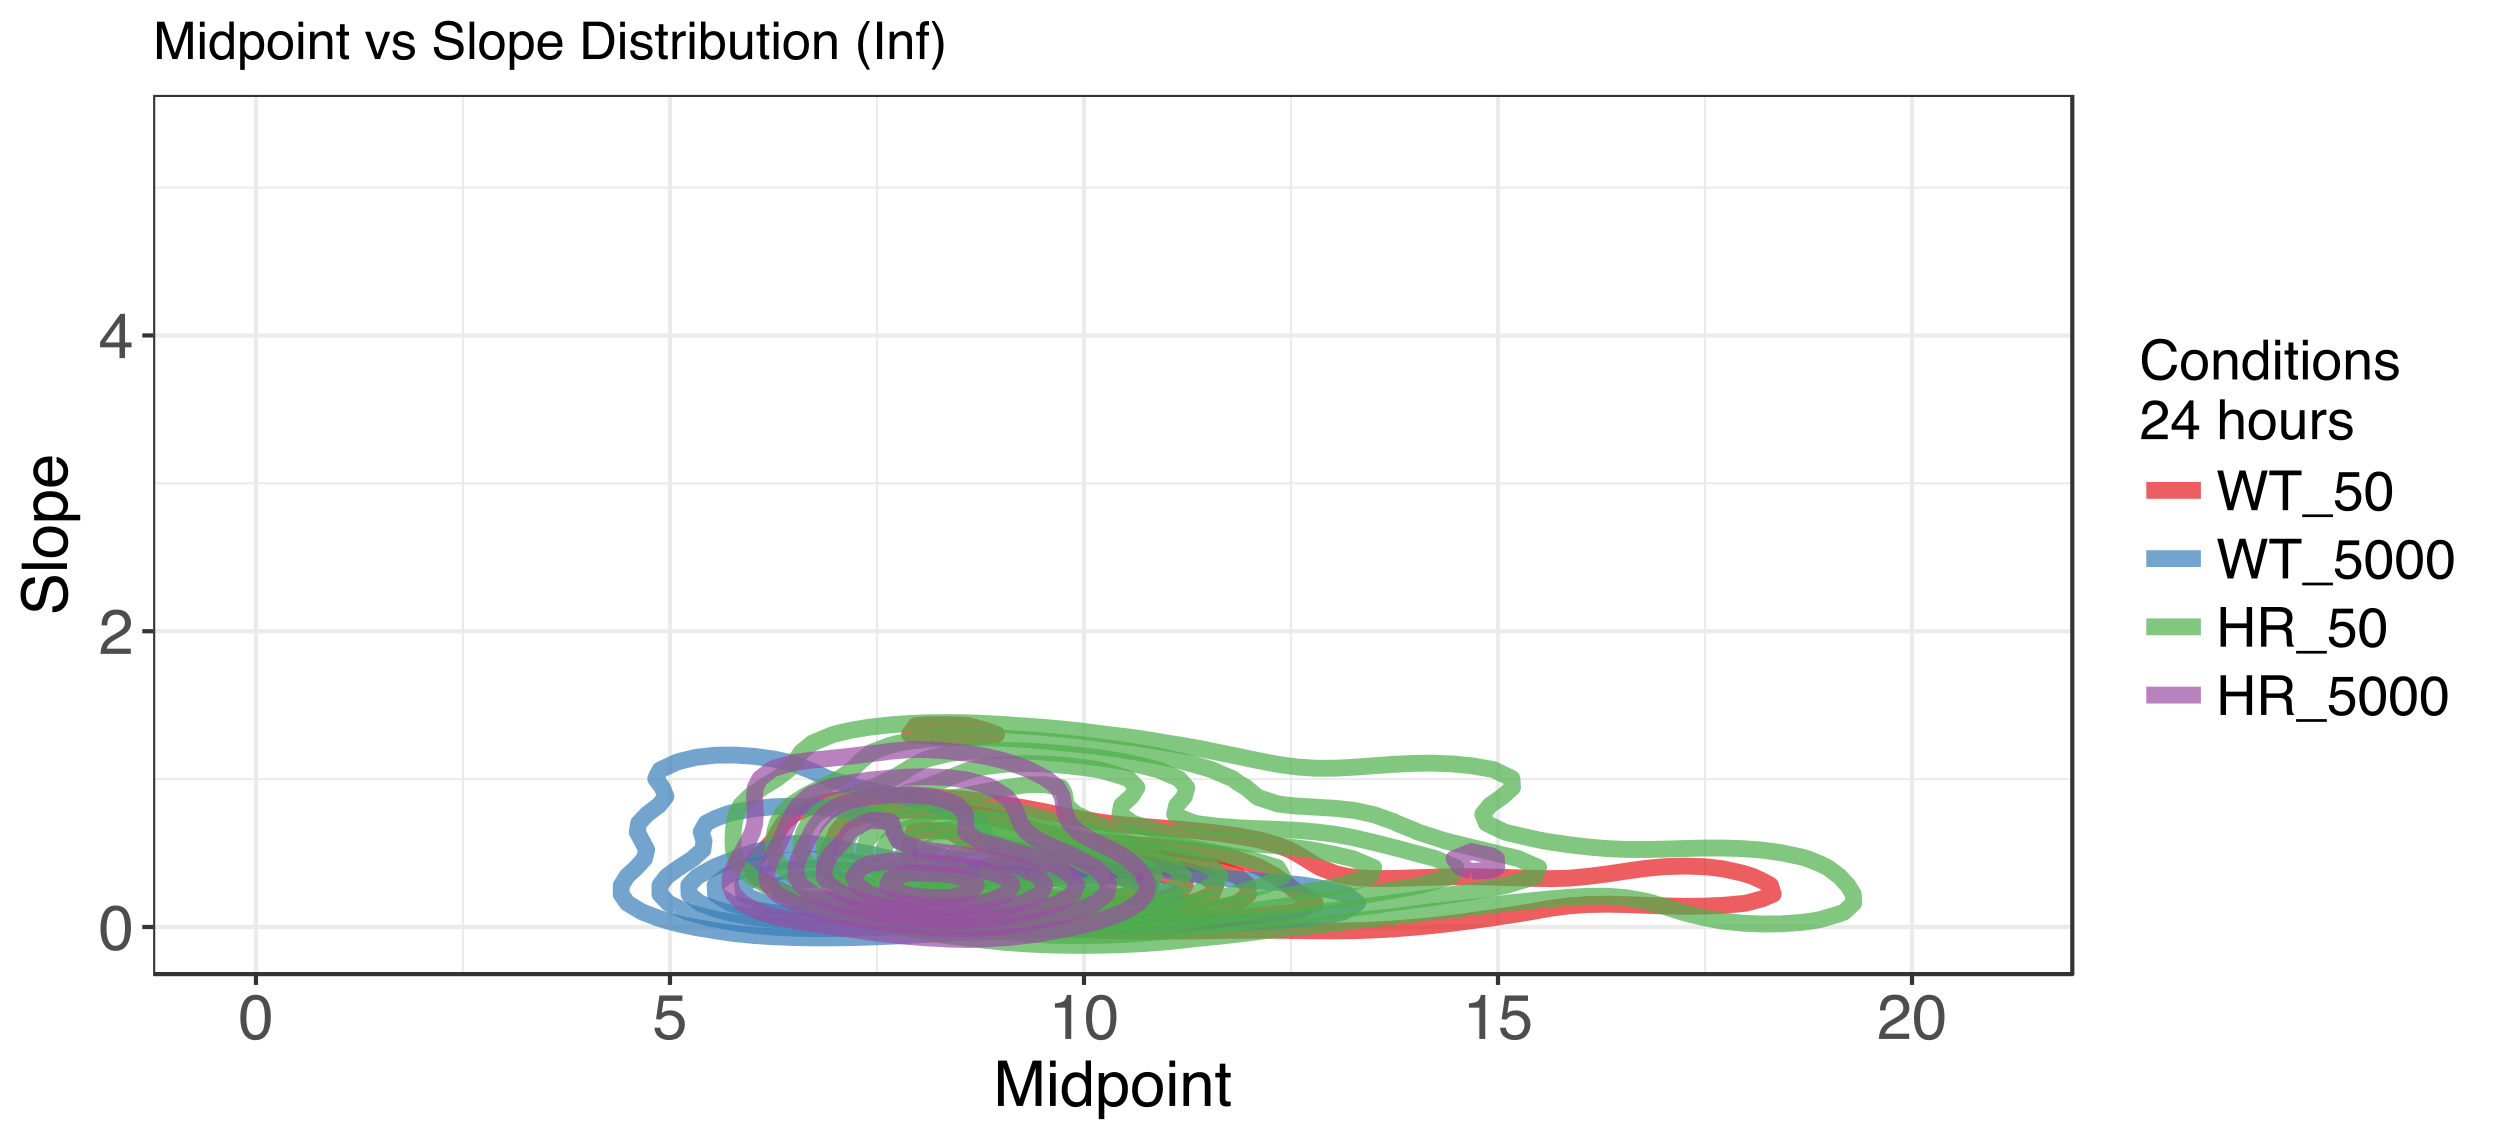 <?xml version="1.0" encoding="UTF-8"?>
<svg xmlns="http://www.w3.org/2000/svg" xmlns:xlink="http://www.w3.org/1999/xlink" width="633pt" height="288pt" viewBox="0 0 633 288" version="1.1">
<defs>
<g>
<symbol overflow="visible" id="glyph0-0">
<path style="stroke:none;" d="M 0.516 0 L 0.516 -11.484 L 9.625 -11.484 L 9.625 0 Z M 8.188 -1.438 L 8.188 -10.047 L 1.953 -10.047 L 1.953 -1.438 Z "/>
</symbol>
<symbol overflow="visible" id="glyph0-1">
<path style="stroke:none;" d="M 4.328 -11.188 C 5.773 -11.188 6.82 -10.594 7.469 -9.406 C 7.969 -8.477 8.219 -7.211 8.219 -5.609 C 8.219 -4.086 7.992 -2.832 7.547 -1.844 C 6.891 -0.406 5.816 0.312 4.328 0.312 C 2.984 0.312 1.984 -0.273 1.328 -1.453 C 0.773 -2.422 0.5 -3.727 0.5 -5.375 C 0.5 -6.645 0.664 -7.734 1 -8.641 C 1.613 -10.336 2.723 -11.188 4.328 -11.188 Z M 4.312 -0.984 C 5.039 -0.984 5.617 -1.305 6.047 -1.953 C 6.484 -2.598 6.703 -3.801 6.703 -5.562 C 6.703 -6.832 6.547 -7.875 6.234 -8.688 C 5.922 -9.508 5.316 -9.922 4.422 -9.922 C 3.586 -9.922 2.977 -9.531 2.594 -8.75 C 2.219 -7.977 2.031 -6.832 2.031 -5.312 C 2.031 -4.176 2.148 -3.258 2.391 -2.562 C 2.766 -1.508 3.406 -0.984 4.312 -0.984 Z "/>
</symbol>
<symbol overflow="visible" id="glyph0-2">
<path style="stroke:none;" d="M 0.5 0 C 0.551 -0.969 0.75 -1.805 1.094 -2.516 C 1.445 -3.234 2.125 -3.883 3.125 -4.469 L 4.625 -5.328 C 5.301 -5.723 5.773 -6.055 6.047 -6.328 C 6.473 -6.766 6.688 -7.258 6.688 -7.812 C 6.688 -8.469 6.488 -8.984 6.094 -9.359 C 5.707 -9.742 5.188 -9.938 4.531 -9.938 C 3.57 -9.938 2.906 -9.57 2.531 -8.844 C 2.332 -8.457 2.223 -7.914 2.203 -7.219 L 0.781 -7.219 C 0.789 -8.195 0.969 -8.992 1.312 -9.609 C 1.926 -10.691 3.004 -11.234 4.547 -11.234 C 5.828 -11.234 6.758 -10.883 7.344 -10.188 C 7.938 -9.5 8.234 -8.727 8.234 -7.875 C 8.234 -6.977 7.922 -6.211 7.297 -5.578 C 6.93 -5.211 6.273 -4.766 5.328 -4.234 L 4.266 -3.641 C 3.754 -3.359 3.352 -3.094 3.062 -2.844 C 2.539 -2.383 2.211 -1.879 2.078 -1.328 L 8.188 -1.328 L 8.188 0 Z "/>
</symbol>
<symbol overflow="visible" id="glyph0-3">
<path style="stroke:none;" d="M 5.297 -3.969 L 5.297 -9.031 L 1.703 -3.969 Z M 5.312 0 L 5.312 -2.734 L 0.406 -2.734 L 0.406 -4.109 L 5.531 -11.219 L 6.719 -11.219 L 6.719 -3.969 L 8.375 -3.969 L 8.375 -2.734 L 6.719 -2.734 L 6.719 0 Z "/>
</symbol>
<symbol overflow="visible" id="glyph0-4">
<path style="stroke:none;" d="M 1.984 -2.859 C 2.078 -2.055 2.445 -1.5 3.094 -1.188 C 3.426 -1.031 3.812 -0.953 4.25 -0.953 C 5.082 -0.953 5.695 -1.219 6.094 -1.75 C 6.5 -2.281 6.703 -2.867 6.703 -3.516 C 6.703 -4.297 6.461 -4.898 5.984 -5.328 C 5.516 -5.754 4.945 -5.969 4.281 -5.969 C 3.789 -5.969 3.375 -5.875 3.031 -5.688 C 2.688 -5.5 2.391 -5.238 2.141 -4.906 L 0.922 -4.984 L 1.781 -11 L 7.594 -11 L 7.594 -9.641 L 2.828 -9.641 L 2.359 -6.531 C 2.617 -6.727 2.863 -6.879 3.094 -6.984 C 3.508 -7.148 3.992 -7.234 4.547 -7.234 C 5.566 -7.234 6.43 -6.898 7.141 -6.234 C 7.859 -5.578 8.219 -4.742 8.219 -3.734 C 8.219 -2.672 7.891 -1.734 7.234 -0.922 C 6.586 -0.117 5.547 0.281 4.109 0.281 C 3.203 0.281 2.395 0.023 1.688 -0.484 C 0.988 -1.004 0.598 -1.797 0.516 -2.859 Z "/>
</symbol>
<symbol overflow="visible" id="glyph0-5">
<path style="stroke:none;" d="M 1.531 -7.922 L 1.531 -9 C 2.551 -9.102 3.258 -9.27 3.656 -9.5 C 4.062 -9.727 4.363 -10.273 4.562 -11.141 L 5.672 -11.141 L 5.672 0 L 4.172 0 L 4.172 -7.922 Z "/>
</symbol>
<symbol overflow="visible" id="glyph0-6">
<path style="stroke:none;" d="M 1.188 -11.484 L 3.406 -11.484 L 6.703 -1.781 L 9.984 -11.484 L 12.188 -11.484 L 12.188 0 L 10.703 0 L 10.703 -6.781 C 10.703 -7.008 10.707 -7.395 10.719 -7.938 C 10.727 -8.477 10.734 -9.062 10.734 -9.688 L 7.469 0 L 5.922 0 L 2.625 -9.688 L 2.625 -9.328 C 2.625 -9.047 2.629 -8.617 2.641 -8.047 C 2.66 -7.473 2.672 -7.051 2.672 -6.781 L 2.672 0 L 1.188 0 Z "/>
</symbol>
<symbol overflow="visible" id="glyph0-7">
<path style="stroke:none;" d="M 1.031 -8.328 L 2.469 -8.328 L 2.469 0 L 1.031 0 Z M 1.031 -11.484 L 2.469 -11.484 L 2.469 -9.891 L 1.031 -9.891 Z "/>
</symbol>
<symbol overflow="visible" id="glyph0-8">
<path style="stroke:none;" d="M 1.922 -4.094 C 1.922 -3.195 2.109 -2.445 2.484 -1.844 C 2.867 -1.238 3.484 -0.938 4.328 -0.938 C 4.973 -0.938 5.504 -1.211 5.922 -1.766 C 6.348 -2.328 6.562 -3.133 6.562 -4.188 C 6.562 -5.238 6.344 -6.02 5.906 -6.531 C 5.477 -7.039 4.945 -7.297 4.312 -7.297 C 3.602 -7.297 3.023 -7.023 2.578 -6.484 C 2.141 -5.941 1.922 -5.145 1.922 -4.094 Z M 4.047 -8.516 C 4.68 -8.516 5.219 -8.379 5.656 -8.109 C 5.906 -7.953 6.188 -7.68 6.5 -7.297 L 6.5 -11.516 L 7.859 -11.516 L 7.859 0 L 6.594 0 L 6.594 -1.172 C 6.258 -0.648 5.867 -0.273 5.422 -0.047 C 4.973 0.18 4.461 0.297 3.891 0.297 C 2.953 0.297 2.141 -0.094 1.453 -0.875 C 0.773 -1.664 0.438 -2.711 0.438 -4.016 C 0.438 -5.234 0.75 -6.285 1.375 -7.172 C 2 -8.066 2.891 -8.516 4.047 -8.516 Z "/>
</symbol>
<symbol overflow="visible" id="glyph0-9">
<path style="stroke:none;" d="M 4.562 -0.953 C 5.219 -0.953 5.766 -1.223 6.203 -1.766 C 6.641 -2.316 6.859 -3.141 6.859 -4.234 C 6.859 -4.898 6.758 -5.473 6.562 -5.953 C 6.195 -6.879 5.531 -7.344 4.562 -7.344 C 3.594 -7.344 2.926 -6.852 2.562 -5.875 C 2.375 -5.352 2.281 -4.691 2.281 -3.891 C 2.281 -3.242 2.375 -2.695 2.562 -2.25 C 2.926 -1.383 3.594 -0.953 4.562 -0.953 Z M 0.922 -8.328 L 2.297 -8.328 L 2.297 -7.219 C 2.578 -7.602 2.883 -7.898 3.219 -8.109 C 3.688 -8.422 4.242 -8.578 4.891 -8.578 C 5.836 -8.578 6.641 -8.211 7.297 -7.484 C 7.961 -6.754 8.297 -5.719 8.297 -4.375 C 8.297 -2.551 7.816 -1.25 6.859 -0.469 C 6.254 0.031 5.551 0.281 4.75 0.281 C 4.125 0.281 3.598 0.141 3.172 -0.141 C 2.922 -0.297 2.641 -0.562 2.328 -0.938 L 2.328 3.344 L 0.922 3.344 Z "/>
</symbol>
<symbol overflow="visible" id="glyph0-10">
<path style="stroke:none;" d="M 4.359 -0.906 C 5.285 -0.906 5.922 -1.258 6.266 -1.969 C 6.617 -2.676 6.797 -3.461 6.797 -4.328 C 6.797 -5.109 6.672 -5.742 6.422 -6.234 C 6.023 -7.004 5.344 -7.391 4.375 -7.391 C 3.508 -7.391 2.879 -7.062 2.484 -6.406 C 2.098 -5.75 1.906 -4.957 1.906 -4.031 C 1.906 -3.133 2.098 -2.391 2.484 -1.797 C 2.879 -1.203 3.504 -0.906 4.359 -0.906 Z M 4.406 -8.609 C 5.488 -8.609 6.398 -8.25 7.141 -7.531 C 7.891 -6.812 8.266 -5.754 8.266 -4.359 C 8.266 -3.016 7.938 -1.898 7.281 -1.016 C 6.625 -0.129 5.602 0.312 4.219 0.312 C 3.07 0.312 2.16 -0.078 1.484 -0.859 C 0.805 -1.641 0.469 -2.688 0.469 -4 C 0.469 -5.406 0.82 -6.523 1.531 -7.359 C 2.25 -8.191 3.207 -8.609 4.406 -8.609 Z M 4.359 -8.578 Z "/>
</symbol>
<symbol overflow="visible" id="glyph0-11">
<path style="stroke:none;" d="M 1.031 -8.375 L 2.375 -8.375 L 2.375 -7.188 C 2.77 -7.676 3.188 -8.023 3.625 -8.234 C 4.07 -8.453 4.566 -8.562 5.109 -8.562 C 6.297 -8.562 7.098 -8.145 7.516 -7.312 C 7.742 -6.863 7.859 -6.219 7.859 -5.375 L 7.859 0 L 6.422 0 L 6.422 -5.281 C 6.422 -5.789 6.348 -6.203 6.203 -6.516 C 5.953 -7.035 5.5 -7.297 4.844 -7.297 C 4.508 -7.297 4.234 -7.258 4.016 -7.188 C 3.629 -7.07 3.289 -6.844 3 -6.5 C 2.77 -6.227 2.617 -5.941 2.547 -5.641 C 2.473 -5.348 2.438 -4.93 2.438 -4.391 L 2.438 0 L 1.031 0 Z M 4.344 -8.578 Z "/>
</symbol>
<symbol overflow="visible" id="glyph0-12">
<path style="stroke:none;" d="M 1.312 -10.703 L 2.734 -10.703 L 2.734 -8.375 L 4.078 -8.375 L 4.078 -7.219 L 2.734 -7.219 L 2.734 -1.766 C 2.734 -1.473 2.832 -1.273 3.031 -1.172 C 3.145 -1.117 3.328 -1.094 3.578 -1.094 C 3.648 -1.094 3.723 -1.094 3.797 -1.094 C 3.879 -1.094 3.973 -1.098 4.078 -1.109 L 4.078 0 C 3.91 0.051 3.738 0.086 3.562 0.109 C 3.395 0.129 3.207 0.141 3 0.141 C 2.344 0.141 1.895 -0.023 1.656 -0.359 C 1.426 -0.703 1.312 -1.145 1.312 -1.688 L 1.312 -7.219 L 0.188 -7.219 L 0.188 -8.375 L 1.312 -8.375 Z "/>
</symbol>
<symbol overflow="visible" id="glyph1-0">
<path style="stroke:none;" d="M 0 -0.516 L -11.484 -0.516 L -11.484 -9.625 L 0 -9.625 Z M -1.438 -8.188 L -10.047 -8.188 L -10.047 -1.953 L -1.438 -1.953 Z "/>
</symbol>
<symbol overflow="visible" id="glyph1-1">
<path style="stroke:none;" d="M -3.703 -2.234 C -3.055 -2.273 -2.531 -2.43 -2.125 -2.703 C -1.363 -3.211 -0.984 -4.117 -0.984 -5.422 C -0.984 -6.004 -1.066 -6.535 -1.234 -7.016 C -1.555 -7.941 -2.133 -8.406 -2.969 -8.406 C -3.594 -8.406 -4.035 -8.211 -4.297 -7.828 C -4.555 -7.43 -4.785 -6.812 -4.984 -5.969 L -5.328 -4.406 C -5.555 -3.395 -5.812 -2.676 -6.094 -2.25 C -6.57 -1.52 -7.285 -1.156 -8.234 -1.156 C -9.266 -1.156 -10.109 -1.508 -10.766 -2.219 C -11.43 -2.938 -11.766 -3.953 -11.766 -5.266 C -11.766 -6.461 -11.473 -7.484 -10.891 -8.328 C -10.316 -9.172 -9.391 -9.594 -8.109 -9.594 L -8.109 -8.125 C -8.723 -8.051 -9.195 -7.883 -9.531 -7.625 C -10.125 -7.156 -10.422 -6.352 -10.422 -5.219 C -10.422 -4.301 -10.227 -3.641 -9.844 -3.234 C -9.457 -2.836 -9.008 -2.641 -8.5 -2.641 C -7.938 -2.641 -7.523 -2.875 -7.266 -3.344 C -7.098 -3.645 -6.891 -4.336 -6.641 -5.422 L -6.281 -7.031 C -6.102 -7.812 -5.859 -8.41 -5.547 -8.828 C -5.016 -9.555 -4.238 -9.922 -3.219 -9.922 C -1.945 -9.922 -1.035 -9.457 -0.484 -8.531 C 0.066 -7.613 0.344 -6.539 0.344 -5.312 C 0.344 -3.883 -0.023 -2.77 -0.766 -1.969 C -1.484 -1.156 -2.461 -0.758 -3.703 -0.781 Z M -11.797 -5.375 Z "/>
</symbol>
<symbol overflow="visible" id="glyph1-2">
<path style="stroke:none;" d="M -11.484 -1.078 L -11.484 -2.484 L 0 -2.484 L 0 -1.078 Z "/>
</symbol>
<symbol overflow="visible" id="glyph1-3">
<path style="stroke:none;" d="M -0.906 -4.359 C -0.906 -5.285 -1.258 -5.922 -1.969 -6.266 C -2.676 -6.617 -3.461 -6.797 -4.328 -6.797 C -5.109 -6.797 -5.742 -6.672 -6.234 -6.422 C -7.004 -6.023 -7.391 -5.344 -7.391 -4.375 C -7.391 -3.508 -7.062 -2.879 -6.406 -2.484 C -5.75 -2.098 -4.957 -1.906 -4.031 -1.906 C -3.133 -1.906 -2.391 -2.098 -1.797 -2.484 C -1.203 -2.879 -0.906 -3.504 -0.906 -4.359 Z M -8.609 -4.406 C -8.609 -5.488 -8.25 -6.398 -7.531 -7.141 C -6.812 -7.891 -5.754 -8.266 -4.359 -8.266 C -3.016 -8.266 -1.898 -7.938 -1.016 -7.281 C -0.129 -6.625 0.312 -5.602 0.312 -4.219 C 0.312 -3.07 -0.078 -2.16 -0.859 -1.484 C -1.641 -0.805 -2.688 -0.469 -4 -0.469 C -5.406 -0.469 -6.523 -0.82 -7.359 -1.531 C -8.191 -2.25 -8.609 -3.207 -8.609 -4.406 Z M -8.578 -4.359 Z "/>
</symbol>
<symbol overflow="visible" id="glyph1-4">
<path style="stroke:none;" d="M -0.953 -4.562 C -0.953 -5.219 -1.223 -5.766 -1.766 -6.203 C -2.316 -6.641 -3.141 -6.859 -4.234 -6.859 C -4.898 -6.859 -5.473 -6.758 -5.953 -6.562 C -6.879 -6.195 -7.344 -5.531 -7.344 -4.562 C -7.344 -3.594 -6.852 -2.926 -5.875 -2.562 C -5.352 -2.375 -4.691 -2.281 -3.891 -2.281 C -3.242 -2.281 -2.695 -2.375 -2.25 -2.562 C -1.383 -2.926 -0.953 -3.594 -0.953 -4.562 Z M -8.328 -0.922 L -8.328 -2.297 L -7.219 -2.297 C -7.602 -2.578 -7.898 -2.883 -8.109 -3.219 C -8.422 -3.688 -8.578 -4.242 -8.578 -4.891 C -8.578 -5.836 -8.211 -6.641 -7.484 -7.297 C -6.754 -7.961 -5.719 -8.297 -4.375 -8.297 C -2.551 -8.297 -1.25 -7.816 -0.469 -6.859 C 0.031 -6.254 0.281 -5.551 0.281 -4.75 C 0.281 -4.125 0.141 -3.598 -0.141 -3.172 C -0.297 -2.922 -0.562 -2.641 -0.938 -2.328 L 3.344 -2.328 L 3.344 -0.922 Z "/>
</symbol>
<symbol overflow="visible" id="glyph1-5">
<path style="stroke:none;" d="M -8.562 -4.516 C -8.562 -5.109 -8.422 -5.68 -8.141 -6.234 C -7.859 -6.797 -7.5 -7.223 -7.062 -7.516 C -6.633 -7.797 -6.141 -7.984 -5.578 -8.078 C -5.191 -8.16 -4.578 -8.203 -3.734 -8.203 L -3.734 -2.078 C -2.891 -2.098 -2.207 -2.297 -1.688 -2.672 C -1.176 -3.047 -0.922 -3.629 -0.922 -4.422 C -0.922 -5.148 -1.164 -5.734 -1.656 -6.172 C -1.938 -6.422 -2.258 -6.598 -2.625 -6.703 L -2.625 -8.094 C -2.32 -8.051 -1.977 -7.926 -1.594 -7.719 C -1.219 -7.52 -0.91 -7.289 -0.672 -7.031 C -0.254 -6.602 0.023 -6.078 0.172 -5.453 C 0.254 -5.109 0.297 -4.723 0.297 -4.297 C 0.297 -3.254 -0.082 -2.367 -0.844 -1.641 C -1.602 -0.922 -2.664 -0.562 -4.031 -0.562 C -5.375 -0.562 -6.461 -0.926 -7.297 -1.656 C -8.141 -2.383 -8.562 -3.336 -8.562 -4.516 Z M -4.859 -6.766 C -5.461 -6.703 -5.945 -6.566 -6.312 -6.359 C -6.988 -5.973 -7.328 -5.332 -7.328 -4.438 C -7.328 -3.789 -7.094 -3.25 -6.625 -2.812 C -6.164 -2.375 -5.578 -2.141 -4.859 -2.109 Z M -8.578 -4.391 Z "/>
</symbol>
<symbol overflow="visible" id="glyph2-0">
<path style="stroke:none;" d="M 0.453 0 L 0.453 -10.047 L 8.422 -10.047 L 8.422 0 Z M 7.172 -1.266 L 7.172 -8.781 L 1.703 -8.781 L 1.703 -1.266 Z "/>
</symbol>
<symbol overflow="visible" id="glyph2-1">
<path style="stroke:none;" d="M 5.297 -10.312 C 6.566 -10.312 7.551 -9.977 8.25 -9.312 C 8.957 -8.645 9.348 -7.883 9.422 -7.031 L 8.094 -7.031 C 7.945 -7.676 7.648 -8.188 7.203 -8.562 C 6.754 -8.945 6.125 -9.141 5.312 -9.141 C 4.32 -9.141 3.52 -8.789 2.906 -8.094 C 2.301 -7.395 2 -6.328 2 -4.891 C 2 -3.711 2.273 -2.758 2.828 -2.031 C 3.379 -1.301 4.195 -0.938 5.281 -0.938 C 6.281 -0.938 7.047 -1.32 7.578 -2.094 C 7.848 -2.5 8.055 -3.031 8.203 -3.688 L 9.516 -3.688 C 9.398 -2.633 9.008 -1.75 8.344 -1.031 C 7.551 -0.164 6.477 0.266 5.125 0.266 C 3.957 0.266 2.977 -0.086 2.188 -0.797 C 1.133 -1.734 0.609 -3.176 0.609 -5.125 C 0.609 -6.602 1.004 -7.816 1.797 -8.766 C 2.641 -9.797 3.805 -10.312 5.297 -10.312 Z M 5.031 -10.312 Z "/>
</symbol>
<symbol overflow="visible" id="glyph2-2">
<path style="stroke:none;" d="M 3.812 -0.797 C 4.625 -0.797 5.18 -1.102 5.484 -1.719 C 5.785 -2.332 5.938 -3.02 5.938 -3.781 C 5.938 -4.469 5.828 -5.023 5.609 -5.453 C 5.266 -6.117 4.672 -6.453 3.828 -6.453 C 3.066 -6.453 2.516 -6.164 2.172 -5.594 C 1.836 -5.02 1.672 -4.328 1.672 -3.516 C 1.672 -2.742 1.836 -2.098 2.172 -1.578 C 2.516 -1.055 3.062 -0.797 3.812 -0.797 Z M 3.859 -7.531 C 4.797 -7.531 5.586 -7.211 6.234 -6.578 C 6.891 -5.953 7.219 -5.031 7.219 -3.812 C 7.219 -2.633 6.93 -1.66 6.359 -0.891 C 5.785 -0.117 4.895 0.266 3.688 0.266 C 2.688 0.266 1.891 -0.07 1.297 -0.75 C 0.703 -1.438 0.406 -2.352 0.406 -3.5 C 0.406 -4.727 0.719 -5.707 1.344 -6.438 C 1.969 -7.164 2.805 -7.531 3.859 -7.531 Z M 3.812 -7.5 Z "/>
</symbol>
<symbol overflow="visible" id="glyph2-3">
<path style="stroke:none;" d="M 0.906 -7.328 L 2.078 -7.328 L 2.078 -6.281 C 2.422 -6.707 2.785 -7.016 3.172 -7.203 C 3.555 -7.391 3.988 -7.484 4.469 -7.484 C 5.5 -7.484 6.195 -7.125 6.562 -6.406 C 6.77 -6 6.875 -5.43 6.875 -4.703 L 6.875 0 L 5.625 0 L 5.625 -4.609 C 5.625 -5.055 5.555 -5.414 5.422 -5.688 C 5.203 -6.145 4.805 -6.375 4.234 -6.375 C 3.941 -6.375 3.703 -6.348 3.516 -6.297 C 3.18 -6.191 2.883 -5.988 2.625 -5.688 C 2.414 -5.445 2.281 -5.195 2.219 -4.938 C 2.164 -4.676 2.141 -4.305 2.141 -3.828 L 2.141 0 L 0.906 0 Z M 3.797 -7.5 Z "/>
</symbol>
<symbol overflow="visible" id="glyph2-4">
<path style="stroke:none;" d="M 1.688 -3.578 C 1.688 -2.797 1.852 -2.141 2.188 -1.609 C 2.52 -1.078 3.051 -0.812 3.781 -0.812 C 4.352 -0.812 4.82 -1.055 5.188 -1.547 C 5.551 -2.035 5.734 -2.738 5.734 -3.656 C 5.734 -4.582 5.539 -5.266 5.156 -5.703 C 4.781 -6.148 4.316 -6.375 3.766 -6.375 C 3.148 -6.375 2.648 -6.133 2.266 -5.656 C 1.879 -5.188 1.688 -4.492 1.688 -3.578 Z M 3.531 -7.453 C 4.094 -7.453 4.562 -7.332 4.938 -7.094 C 5.156 -6.957 5.406 -6.719 5.688 -6.375 L 5.688 -10.078 L 6.875 -10.078 L 6.875 0 L 5.766 0 L 5.766 -1.016 C 5.473 -0.566 5.129 -0.238 4.734 -0.031 C 4.348 0.164 3.898 0.266 3.391 0.266 C 2.578 0.266 1.875 -0.078 1.281 -0.766 C 0.688 -1.453 0.391 -2.363 0.391 -3.5 C 0.391 -4.57 0.66 -5.5 1.203 -6.281 C 1.742 -7.062 2.52 -7.453 3.531 -7.453 Z "/>
</symbol>
<symbol overflow="visible" id="glyph2-5">
<path style="stroke:none;" d="M 0.906 -7.281 L 2.156 -7.281 L 2.156 0 L 0.906 0 Z M 0.906 -10.047 L 2.156 -10.047 L 2.156 -8.641 L 0.906 -8.641 Z "/>
</symbol>
<symbol overflow="visible" id="glyph2-6">
<path style="stroke:none;" d="M 1.156 -9.359 L 2.391 -9.359 L 2.391 -7.328 L 3.562 -7.328 L 3.562 -6.312 L 2.391 -6.312 L 2.391 -1.531 C 2.391 -1.281 2.477 -1.113 2.656 -1.031 C 2.75 -0.977 2.906 -0.953 3.125 -0.953 C 3.188 -0.953 3.25 -0.953 3.312 -0.953 C 3.383 -0.953 3.469 -0.957 3.562 -0.969 L 3.562 0 C 3.414 0.039 3.266 0.066 3.109 0.078 C 2.961 0.098 2.801 0.109 2.625 0.109 C 2.051 0.109 1.66 -0.035 1.453 -0.328 C 1.254 -0.617 1.156 -1 1.156 -1.469 L 1.156 -6.312 L 0.156 -6.312 L 0.156 -7.328 L 1.156 -7.328 Z "/>
</symbol>
<symbol overflow="visible" id="glyph2-7">
<path style="stroke:none;" d="M 1.641 -2.297 C 1.672 -1.891 1.77 -1.578 1.938 -1.359 C 2.25 -0.961 2.789 -0.766 3.562 -0.766 C 4.008 -0.766 4.406 -0.863 4.75 -1.062 C 5.102 -1.258 5.281 -1.562 5.281 -1.969 C 5.281 -2.289 5.141 -2.531 4.859 -2.688 C 4.68 -2.789 4.332 -2.91 3.812 -3.047 L 2.828 -3.281 C 2.203 -3.438 1.742 -3.613 1.453 -3.812 C 0.922 -4.145 0.656 -4.602 0.656 -5.188 C 0.656 -5.883 0.906 -6.445 1.406 -6.875 C 1.906 -7.301 2.578 -7.516 3.422 -7.516 C 4.523 -7.516 5.316 -7.191 5.797 -6.547 C 6.109 -6.129 6.258 -5.688 6.25 -5.219 L 5.094 -5.219 C 5.062 -5.5 4.961 -5.75 4.797 -5.969 C 4.516 -6.289 4.023 -6.453 3.328 -6.453 C 2.859 -6.453 2.504 -6.363 2.266 -6.188 C 2.023 -6.008 1.906 -5.773 1.906 -5.484 C 1.906 -5.172 2.062 -4.914 2.375 -4.719 C 2.562 -4.602 2.832 -4.504 3.188 -4.422 L 4 -4.219 C 4.883 -4.008 5.477 -3.805 5.781 -3.609 C 6.258 -3.285 6.5 -2.789 6.5 -2.125 C 6.5 -1.469 6.25 -0.898 5.75 -0.422 C 5.258 0.047 4.508 0.281 3.5 0.281 C 2.406 0.281 1.629 0.035 1.172 -0.453 C 0.723 -0.953 0.484 -1.566 0.453 -2.297 Z M 3.453 -7.5 Z "/>
</symbol>
<symbol overflow="visible" id="glyph2-8">
<path style="stroke:none;" d="M 0.438 0 C 0.477 -0.844 0.648 -1.578 0.953 -2.203 C 1.266 -2.828 1.859 -3.395 2.734 -3.906 L 4.047 -4.656 C 4.629 -5 5.039 -5.289 5.281 -5.531 C 5.656 -5.914 5.844 -6.352 5.844 -6.844 C 5.844 -7.406 5.672 -7.852 5.328 -8.188 C 4.984 -8.531 4.531 -8.703 3.969 -8.703 C 3.125 -8.703 2.539 -8.379 2.219 -7.734 C 2.039 -7.391 1.941 -6.914 1.922 -6.312 L 0.672 -6.312 C 0.691 -7.164 0.852 -7.863 1.156 -8.406 C 1.688 -9.352 2.625 -9.828 3.969 -9.828 C 5.094 -9.828 5.91 -9.52 6.422 -8.906 C 6.941 -8.301 7.203 -7.629 7.203 -6.891 C 7.203 -6.109 6.926 -5.438 6.375 -4.875 C 6.062 -4.551 5.488 -4.16 4.656 -3.703 L 3.719 -3.188 C 3.281 -2.938 2.93 -2.703 2.672 -2.484 C 2.211 -2.086 1.926 -1.645 1.812 -1.156 L 7.156 -1.156 L 7.156 0 Z "/>
</symbol>
<symbol overflow="visible" id="glyph2-9">
<path style="stroke:none;" d="M 4.625 -3.469 L 4.625 -7.906 L 1.484 -3.469 Z M 4.656 0 L 4.656 -2.391 L 0.359 -2.391 L 0.359 -3.594 L 4.844 -9.812 L 5.875 -9.812 L 5.875 -3.469 L 7.328 -3.469 L 7.328 -2.391 L 5.875 -2.391 L 5.875 0 Z "/>
</symbol>
<symbol overflow="visible" id="glyph2-10">
<path style="stroke:none;" d=""/>
</symbol>
<symbol overflow="visible" id="glyph2-11">
<path style="stroke:none;" d="M 0.906 -10.078 L 2.141 -10.078 L 2.141 -6.328 C 2.43 -6.703 2.691 -6.961 2.922 -7.109 C 3.316 -7.367 3.812 -7.5 4.406 -7.5 C 5.469 -7.5 6.188 -7.129 6.562 -6.391 C 6.77 -5.984 6.875 -5.422 6.875 -4.703 L 6.875 0 L 5.609 0 L 5.609 -4.609 C 5.609 -5.148 5.539 -5.547 5.406 -5.797 C 5.176 -6.203 4.754 -6.406 4.141 -6.406 C 3.629 -6.406 3.164 -6.227 2.75 -5.875 C 2.344 -5.52 2.141 -4.859 2.141 -3.891 L 2.141 0 L 0.906 0 Z "/>
</symbol>
<symbol overflow="visible" id="glyph2-12">
<path style="stroke:none;" d="M 2.141 -7.328 L 2.141 -2.469 C 2.141 -2.094 2.195 -1.785 2.312 -1.547 C 2.531 -1.109 2.938 -0.891 3.531 -0.891 C 4.383 -0.891 4.969 -1.27 5.281 -2.031 C 5.445 -2.445 5.531 -3.008 5.531 -3.719 L 5.531 -7.328 L 6.766 -7.328 L 6.766 0 L 5.609 0 L 5.625 -1.078 C 5.457 -0.797 5.258 -0.562 5.031 -0.375 C 4.562 0.008 3.988 0.203 3.312 0.203 C 2.27 0.203 1.562 -0.145 1.188 -0.844 C 0.977 -1.219 0.875 -1.719 0.875 -2.344 L 0.875 -7.328 Z M 3.828 -7.5 Z "/>
</symbol>
<symbol overflow="visible" id="glyph2-13">
<path style="stroke:none;" d="M 0.938 -7.328 L 2.109 -7.328 L 2.109 -6.062 C 2.203 -6.301 2.438 -6.598 2.812 -6.953 C 3.188 -7.305 3.617 -7.484 4.109 -7.484 C 4.129 -7.484 4.164 -7.477 4.219 -7.469 C 4.27 -7.469 4.363 -7.461 4.5 -7.453 L 4.5 -6.156 C 4.426 -6.164 4.359 -6.172 4.297 -6.172 C 4.234 -6.18 4.164 -6.188 4.094 -6.188 C 3.477 -6.188 3.004 -5.984 2.672 -5.578 C 2.336 -5.18 2.172 -4.727 2.172 -4.219 L 2.172 0 L 0.938 0 Z "/>
</symbol>
<symbol overflow="visible" id="glyph2-14">
<path style="stroke:none;" d="M 1.734 -10.047 L 3.625 -1.875 L 5.891 -10.047 L 7.375 -10.047 L 9.641 -1.875 L 11.531 -10.047 L 13.016 -10.047 L 10.391 0 L 8.953 0 L 6.641 -8.328 L 4.312 0 L 2.875 0 L 0.25 -10.047 Z "/>
</symbol>
<symbol overflow="visible" id="glyph2-15">
<path style="stroke:none;" d="M 8.375 -10.047 L 8.375 -8.844 L 4.984 -8.844 L 4.984 0 L 3.609 0 L 3.609 -8.844 L 0.219 -8.844 L 0.219 -10.047 Z "/>
</symbol>
<symbol overflow="visible" id="glyph2-16">
<path style="stroke:none;" d="M 0 1.75 L 0 1.062 L 7.781 1.062 L 7.781 1.75 Z "/>
</symbol>
<symbol overflow="visible" id="glyph2-17">
<path style="stroke:none;" d="M 1.734 -2.5 C 1.816 -1.789 2.141 -1.305 2.703 -1.047 C 2.992 -0.898 3.332 -0.828 3.719 -0.828 C 4.445 -0.828 4.984 -1.062 5.328 -1.531 C 5.68 -2 5.859 -2.516 5.859 -3.078 C 5.859 -3.766 5.648 -4.289 5.234 -4.656 C 4.816 -5.031 4.316 -5.219 3.734 -5.219 C 3.316 -5.219 2.953 -5.133 2.641 -4.969 C 2.336 -4.812 2.082 -4.586 1.875 -4.297 L 0.812 -4.359 L 1.547 -9.625 L 6.641 -9.625 L 6.641 -8.438 L 2.469 -8.438 L 2.062 -5.719 C 2.289 -5.883 2.504 -6.016 2.703 -6.109 C 3.066 -6.254 3.488 -6.328 3.969 -6.328 C 4.863 -6.328 5.625 -6.035 6.25 -5.453 C 6.875 -4.879 7.188 -4.148 7.188 -3.266 C 7.188 -2.336 6.898 -1.52 6.328 -0.812 C 5.754 -0.102 4.844 0.25 3.594 0.25 C 2.801 0.25 2.098 0.023 1.484 -0.422 C 0.867 -0.867 0.523 -1.562 0.453 -2.5 Z "/>
</symbol>
<symbol overflow="visible" id="glyph2-18">
<path style="stroke:none;" d="M 3.781 -9.797 C 5.051 -9.797 5.969 -9.27 6.531 -8.219 C 6.969 -7.414 7.188 -6.312 7.188 -4.906 C 7.188 -3.57 6.988 -2.473 6.594 -1.609 C 6.02 -0.359 5.082 0.266 3.781 0.266 C 2.602 0.266 1.727 -0.242 1.156 -1.266 C 0.676 -2.117 0.438 -3.266 0.438 -4.703 C 0.438 -5.805 0.582 -6.758 0.875 -7.562 C 1.406 -9.051 2.375 -9.797 3.781 -9.797 Z M 3.781 -0.859 C 4.414 -0.859 4.922 -1.141 5.297 -1.703 C 5.672 -2.266 5.859 -3.316 5.859 -4.859 C 5.859 -5.973 5.723 -6.891 5.453 -7.609 C 5.18 -8.328 4.648 -8.688 3.859 -8.688 C 3.141 -8.688 2.609 -8.344 2.266 -7.656 C 1.93 -6.977 1.766 -5.977 1.766 -4.656 C 1.766 -3.656 1.875 -2.852 2.094 -2.25 C 2.414 -1.32 2.977 -0.859 3.781 -0.859 Z "/>
</symbol>
<symbol overflow="visible" id="glyph2-19">
<path style="stroke:none;" d="M 1.094 -10.047 L 2.469 -10.047 L 2.469 -5.891 L 7.703 -5.891 L 7.703 -10.047 L 9.078 -10.047 L 9.078 0 L 7.703 0 L 7.703 -4.703 L 2.469 -4.703 L 2.469 0 L 1.094 0 Z "/>
</symbol>
<symbol overflow="visible" id="glyph2-20">
<path style="stroke:none;" d="M 5.734 -5.438 C 6.367 -5.438 6.875 -5.562 7.25 -5.812 C 7.625 -6.07 7.812 -6.535 7.812 -7.203 C 7.812 -7.922 7.551 -8.41 7.031 -8.672 C 6.75 -8.805 6.375 -8.875 5.906 -8.875 L 2.594 -8.875 L 2.594 -5.438 Z M 1.234 -10.047 L 5.875 -10.047 C 6.645 -10.047 7.273 -9.93 7.766 -9.703 C 8.711 -9.273 9.188 -8.484 9.188 -7.328 C 9.188 -6.734 9.062 -6.242 8.812 -5.859 C 8.562 -5.473 8.211 -5.164 7.766 -4.938 C 8.16 -4.781 8.457 -4.57 8.656 -4.312 C 8.852 -4.051 8.961 -3.629 8.984 -3.047 L 9.031 -1.703 C 9.051 -1.316 9.086 -1.031 9.141 -0.844 C 9.211 -0.52 9.359 -0.312 9.578 -0.219 L 9.578 0 L 7.906 0 C 7.852 -0.082 7.812 -0.191 7.781 -0.328 C 7.758 -0.473 7.738 -0.738 7.719 -1.125 L 7.641 -2.797 C 7.609 -3.453 7.363 -3.895 6.906 -4.125 C 6.645 -4.25 6.238 -4.312 5.688 -4.312 L 2.594 -4.312 L 2.594 0 L 1.234 0 Z "/>
</symbol>
<symbol overflow="visible" id="glyph3-0">
<path style="stroke:none;" d="M 0.422 0 L 0.422 -9.469 L 7.938 -9.469 L 7.938 0 Z M 6.75 -1.188 L 6.75 -8.281 L 1.609 -8.281 L 1.609 -1.188 Z "/>
</symbol>
<symbol overflow="visible" id="glyph3-1">
<path style="stroke:none;" d="M 0.969 -9.469 L 2.812 -9.469 L 5.531 -1.469 L 8.234 -9.469 L 10.047 -9.469 L 10.047 0 L 8.828 0 L 8.828 -5.594 C 8.828 -5.781 8.832 -6.098 8.844 -6.547 C 8.852 -6.992 8.859 -7.473 8.859 -7.984 L 6.156 0 L 4.891 0 L 2.172 -7.984 L 2.172 -7.703 C 2.172 -7.461 2.176 -7.102 2.188 -6.625 C 2.195 -6.156 2.203 -5.812 2.203 -5.594 L 2.203 0 L 0.969 0 Z "/>
</symbol>
<symbol overflow="visible" id="glyph3-2">
<path style="stroke:none;" d="M 0.844 -6.875 L 2.031 -6.875 L 2.031 0 L 0.844 0 Z M 0.844 -9.469 L 2.031 -9.469 L 2.031 -8.156 L 0.844 -8.156 Z "/>
</symbol>
<symbol overflow="visible" id="glyph3-3">
<path style="stroke:none;" d="M 1.578 -3.375 C 1.578 -2.633 1.734 -2.016 2.047 -1.516 C 2.367 -1.016 2.875 -0.766 3.562 -0.766 C 4.102 -0.766 4.547 -0.992 4.891 -1.453 C 5.234 -1.922 5.406 -2.586 5.406 -3.453 C 5.406 -4.316 5.227 -4.957 4.875 -5.375 C 4.52 -5.801 4.078 -6.016 3.547 -6.016 C 2.961 -6.016 2.488 -5.789 2.125 -5.344 C 1.758 -4.895 1.578 -4.238 1.578 -3.375 Z M 3.328 -7.031 C 3.859 -7.031 4.301 -6.914 4.656 -6.688 C 4.863 -6.562 5.098 -6.336 5.359 -6.016 L 5.359 -9.5 L 6.484 -9.5 L 6.484 0 L 5.438 0 L 5.438 -0.953 C 5.164 -0.535 4.844 -0.227 4.469 -0.031 C 4.102 0.156 3.68 0.25 3.203 0.25 C 2.43 0.25 1.766 -0.07 1.203 -0.719 C 0.641 -1.375 0.359 -2.238 0.359 -3.312 C 0.359 -4.312 0.613 -5.18 1.125 -5.922 C 1.645 -6.66 2.379 -7.031 3.328 -7.031 Z "/>
</symbol>
<symbol overflow="visible" id="glyph3-4">
<path style="stroke:none;" d="M 3.766 -0.781 C 4.305 -0.781 4.754 -1.004 5.109 -1.453 C 5.473 -1.91 5.656 -2.594 5.656 -3.5 C 5.656 -4.039 5.578 -4.508 5.422 -4.906 C 5.117 -5.664 4.566 -6.047 3.766 -6.047 C 2.961 -6.047 2.41 -5.645 2.109 -4.844 C 1.953 -4.414 1.875 -3.867 1.875 -3.203 C 1.875 -2.672 1.953 -2.219 2.109 -1.844 C 2.41 -1.133 2.961 -0.781 3.766 -0.781 Z M 0.766 -6.875 L 1.891 -6.875 L 1.891 -5.953 C 2.117 -6.266 2.375 -6.508 2.656 -6.688 C 3.039 -6.945 3.5 -7.078 4.031 -7.078 C 4.812 -7.078 5.473 -6.773 6.016 -6.172 C 6.566 -5.578 6.844 -4.723 6.844 -3.609 C 6.844 -2.098 6.445 -1.02 5.656 -0.375 C 5.156 0.031 4.578 0.234 3.922 0.234 C 3.398 0.234 2.961 0.117 2.609 -0.109 C 2.398 -0.234 2.172 -0.457 1.922 -0.781 L 1.922 2.75 L 0.766 2.75 Z "/>
</symbol>
<symbol overflow="visible" id="glyph3-5">
<path style="stroke:none;" d="M 3.594 -0.75 C 4.363 -0.75 4.891 -1.039 5.172 -1.625 C 5.461 -2.207 5.609 -2.852 5.609 -3.562 C 5.609 -4.207 5.504 -4.734 5.297 -5.141 C 4.961 -5.773 4.398 -6.094 3.609 -6.094 C 2.898 -6.094 2.383 -5.82 2.062 -5.281 C 1.738 -4.738 1.578 -4.082 1.578 -3.312 C 1.578 -2.582 1.738 -1.973 2.062 -1.484 C 2.383 -0.992 2.895 -0.75 3.594 -0.75 Z M 3.641 -7.109 C 4.523 -7.109 5.273 -6.812 5.891 -6.219 C 6.504 -5.625 6.812 -4.75 6.812 -3.594 C 6.812 -2.477 6.539 -1.555 6 -0.828 C 5.457 -0.109 4.617 0.25 3.484 0.25 C 2.535 0.25 1.781 -0.066 1.219 -0.703 C 0.656 -1.348 0.375 -2.211 0.375 -3.297 C 0.375 -4.461 0.664 -5.391 1.25 -6.078 C 1.844 -6.766 2.641 -7.109 3.641 -7.109 Z M 3.594 -7.078 Z "/>
</symbol>
<symbol overflow="visible" id="glyph3-6">
<path style="stroke:none;" d="M 0.844 -6.906 L 1.953 -6.906 L 1.953 -5.922 C 2.273 -6.328 2.617 -6.617 2.984 -6.797 C 3.359 -6.973 3.766 -7.062 4.203 -7.062 C 5.18 -7.062 5.848 -6.719 6.203 -6.031 C 6.391 -5.656 6.484 -5.117 6.484 -4.422 L 6.484 0 L 5.297 0 L 5.297 -4.359 C 5.297 -4.773 5.234 -5.113 5.109 -5.375 C 4.898 -5.801 4.523 -6.016 3.984 -6.016 C 3.711 -6.016 3.488 -5.988 3.312 -5.938 C 3 -5.844 2.719 -5.648 2.469 -5.359 C 2.281 -5.129 2.156 -4.895 2.094 -4.656 C 2.039 -4.414 2.016 -4.066 2.016 -3.609 L 2.016 0 L 0.844 0 Z M 3.578 -7.078 Z "/>
</symbol>
<symbol overflow="visible" id="glyph3-7">
<path style="stroke:none;" d="M 1.078 -8.828 L 2.25 -8.828 L 2.25 -6.906 L 3.359 -6.906 L 3.359 -5.953 L 2.25 -5.953 L 2.25 -1.453 C 2.25 -1.211 2.332 -1.051 2.5 -0.969 C 2.594 -0.914 2.742 -0.891 2.953 -0.891 C 3.004 -0.891 3.062 -0.891 3.125 -0.891 C 3.195 -0.898 3.273 -0.91 3.359 -0.922 L 3.359 0 C 3.223 0.039 3.082 0.066 2.938 0.078 C 2.801 0.098 2.645 0.109 2.469 0.109 C 1.926 0.109 1.555 -0.023 1.359 -0.297 C 1.172 -0.578 1.078 -0.941 1.078 -1.391 L 1.078 -5.953 L 0.141 -5.953 L 0.141 -6.906 L 1.078 -6.906 Z "/>
</symbol>
<symbol overflow="visible" id="glyph3-8">
<path style="stroke:none;" d=""/>
</symbol>
<symbol overflow="visible" id="glyph3-9">
<path style="stroke:none;" d="M 1.422 -6.906 L 3.266 -1.281 L 5.188 -6.906 L 6.453 -6.906 L 3.859 0 L 2.625 0 L 0.078 -6.906 Z "/>
</symbol>
<symbol overflow="visible" id="glyph3-10">
<path style="stroke:none;" d="M 1.547 -2.172 C 1.578 -1.773 1.672 -1.477 1.828 -1.281 C 2.117 -0.906 2.629 -0.719 3.359 -0.719 C 3.785 -0.719 4.16 -0.812 4.484 -1 C 4.816 -1.188 4.984 -1.473 4.984 -1.859 C 4.984 -2.16 4.848 -2.391 4.578 -2.547 C 4.41 -2.641 4.082 -2.75 3.594 -2.875 L 2.672 -3.094 C 2.078 -3.238 1.641 -3.406 1.359 -3.594 C 0.867 -3.906 0.625 -4.336 0.625 -4.891 C 0.625 -5.547 0.859 -6.07 1.328 -6.469 C 1.797 -6.875 2.426 -7.078 3.219 -7.078 C 4.258 -7.078 5.008 -6.773 5.469 -6.172 C 5.758 -5.785 5.898 -5.367 5.891 -4.922 L 4.797 -4.922 C 4.773 -5.18 4.68 -5.422 4.516 -5.641 C 4.254 -5.941 3.797 -6.094 3.141 -6.094 C 2.691 -6.094 2.352 -6.008 2.125 -5.844 C 1.906 -5.676 1.797 -5.453 1.797 -5.172 C 1.797 -4.867 1.945 -4.629 2.25 -4.453 C 2.414 -4.348 2.664 -4.254 3 -4.172 L 3.766 -3.984 C 4.598 -3.785 5.16 -3.586 5.453 -3.391 C 5.898 -3.098 6.125 -2.633 6.125 -2 C 6.125 -1.383 5.891 -0.852 5.422 -0.406 C 4.953 0.039 4.242 0.266 3.297 0.266 C 2.266 0.266 1.535 0.031 1.109 -0.438 C 0.68 -0.906 0.453 -1.484 0.422 -2.172 Z M 3.25 -7.078 Z "/>
</symbol>
<symbol overflow="visible" id="glyph3-11">
<path style="stroke:none;" d="M 1.844 -3.062 C 1.875 -2.52 2 -2.082 2.219 -1.75 C 2.645 -1.125 3.395 -0.812 4.469 -0.812 C 4.957 -0.812 5.398 -0.879 5.797 -1.016 C 6.555 -1.273 6.938 -1.75 6.938 -2.438 C 6.938 -2.957 6.773 -3.328 6.453 -3.547 C 6.129 -3.766 5.617 -3.953 4.922 -4.109 L 3.641 -4.391 C 2.797 -4.586 2.203 -4.797 1.859 -5.016 C 1.254 -5.41 0.953 -6.004 0.953 -6.797 C 0.953 -7.648 1.242 -8.348 1.828 -8.891 C 2.422 -9.43 3.258 -9.703 4.344 -9.703 C 5.332 -9.703 6.172 -9.461 6.859 -8.984 C 7.555 -8.504 7.906 -7.738 7.906 -6.688 L 6.703 -6.688 C 6.641 -7.195 6.504 -7.586 6.297 -7.859 C 5.898 -8.348 5.234 -8.594 4.297 -8.594 C 3.547 -8.594 3.004 -8.43 2.672 -8.109 C 2.336 -7.797 2.172 -7.43 2.172 -7.016 C 2.172 -6.547 2.363 -6.207 2.75 -6 C 3.008 -5.863 3.582 -5.691 4.469 -5.484 L 5.797 -5.172 C 6.441 -5.023 6.938 -4.828 7.281 -4.578 C 7.883 -4.129 8.188 -3.488 8.188 -2.656 C 8.188 -1.602 7.805 -0.848 7.047 -0.391 C 6.285 0.055 5.398 0.281 4.391 0.281 C 3.211 0.281 2.289 -0.02 1.625 -0.625 C 0.957 -1.219 0.629 -2.031 0.641 -3.062 Z M 4.438 -9.734 Z "/>
</symbol>
<symbol overflow="visible" id="glyph3-12">
<path style="stroke:none;" d="M 0.891 -9.469 L 2.047 -9.469 L 2.047 0 L 0.891 0 Z "/>
</symbol>
<symbol overflow="visible" id="glyph3-13">
<path style="stroke:none;" d="M 3.719 -7.062 C 4.219 -7.062 4.695 -6.945 5.156 -6.719 C 5.613 -6.488 5.961 -6.191 6.203 -5.828 C 6.43 -5.473 6.586 -5.066 6.672 -4.609 C 6.734 -4.285 6.766 -3.773 6.766 -3.078 L 1.703 -3.078 C 1.723 -2.379 1.891 -1.816 2.203 -1.391 C 2.516 -0.973 2.992 -0.766 3.641 -0.766 C 4.242 -0.766 4.727 -0.961 5.094 -1.359 C 5.301 -1.586 5.445 -1.859 5.531 -2.172 L 6.672 -2.172 C 6.641 -1.91 6.539 -1.625 6.375 -1.312 C 6.207 -1 6.016 -0.742 5.797 -0.547 C 5.453 -0.203 5.02 0.023 4.5 0.141 C 4.219 0.211 3.898 0.25 3.547 0.25 C 2.68 0.25 1.953 -0.062 1.359 -0.688 C 0.766 -1.312 0.469 -2.188 0.469 -3.312 C 0.469 -4.426 0.766 -5.328 1.359 -6.016 C 1.961 -6.711 2.75 -7.062 3.719 -7.062 Z M 5.578 -4 C 5.523 -4.5 5.414 -4.898 5.25 -5.203 C 4.926 -5.766 4.395 -6.047 3.656 -6.047 C 3.125 -6.047 2.676 -5.852 2.312 -5.469 C 1.945 -5.082 1.754 -4.594 1.734 -4 Z M 3.609 -7.078 Z "/>
</symbol>
<symbol overflow="visible" id="glyph3-14">
<path style="stroke:none;" d="M 4.641 -1.094 C 5.078 -1.094 5.438 -1.141 5.719 -1.234 C 6.207 -1.398 6.613 -1.723 6.938 -2.203 C 7.188 -2.578 7.367 -3.066 7.484 -3.672 C 7.547 -4.023 7.578 -4.352 7.578 -4.656 C 7.578 -5.832 7.344 -6.742 6.875 -7.391 C 6.414 -8.047 5.664 -8.375 4.625 -8.375 L 2.359 -8.375 L 2.359 -1.094 Z M 1.062 -9.469 L 4.906 -9.469 C 6.207 -9.469 7.211 -9.004 7.922 -8.078 C 8.566 -7.242 8.891 -6.176 8.891 -4.875 C 8.891 -3.875 8.703 -2.969 8.328 -2.156 C 7.66 -0.719 6.516 0 4.891 0 L 1.062 0 Z "/>
</symbol>
<symbol overflow="visible" id="glyph3-15">
<path style="stroke:none;" d="M 0.891 -6.906 L 1.984 -6.906 L 1.984 -5.719 C 2.078 -5.945 2.297 -6.227 2.641 -6.562 C 2.992 -6.895 3.406 -7.062 3.875 -7.062 C 3.895 -7.062 3.93 -7.055 3.984 -7.047 C 4.035 -7.047 4.117 -7.039 4.234 -7.031 L 4.234 -5.797 C 4.172 -5.816 4.109 -5.828 4.047 -5.828 C 3.992 -5.828 3.93 -5.828 3.859 -5.828 C 3.273 -5.828 2.828 -5.641 2.516 -5.266 C 2.203 -4.891 2.047 -4.457 2.047 -3.969 L 2.047 0 L 0.891 0 Z "/>
</symbol>
<symbol overflow="visible" id="glyph3-16">
<path style="stroke:none;" d="M 0.766 -9.5 L 1.891 -9.5 L 1.891 -6.062 C 2.141 -6.395 2.441 -6.645 2.797 -6.812 C 3.148 -6.988 3.535 -7.078 3.953 -7.078 C 4.805 -7.078 5.5 -6.781 6.031 -6.188 C 6.57 -5.602 6.844 -4.734 6.844 -3.578 C 6.844 -2.492 6.578 -1.586 6.047 -0.859 C 5.516 -0.141 4.781 0.219 3.844 0.219 C 3.32 0.219 2.879 0.094 2.516 -0.156 C 2.305 -0.312 2.078 -0.555 1.828 -0.891 L 1.828 0 L 0.766 0 Z M 3.781 -0.812 C 4.406 -0.812 4.875 -1.055 5.188 -1.547 C 5.5 -2.047 5.656 -2.707 5.656 -3.531 C 5.656 -4.25 5.5 -4.848 5.188 -5.328 C 4.875 -5.805 4.414 -6.047 3.812 -6.047 C 3.281 -6.047 2.816 -5.848 2.422 -5.453 C 2.023 -5.066 1.828 -4.426 1.828 -3.531 C 1.828 -2.875 1.906 -2.348 2.062 -1.953 C 2.375 -1.191 2.945 -0.812 3.781 -0.812 Z "/>
</symbol>
<symbol overflow="visible" id="glyph3-17">
<path style="stroke:none;" d="M 2.016 -6.906 L 2.016 -2.328 C 2.016 -1.973 2.066 -1.68 2.172 -1.453 C 2.379 -1.047 2.766 -0.844 3.328 -0.844 C 4.141 -0.844 4.691 -1.203 4.984 -1.922 C 5.141 -2.305 5.219 -2.836 5.219 -3.516 L 5.219 -6.906 L 6.375 -6.906 L 6.375 0 L 5.281 0 L 5.297 -1.016 C 5.148 -0.754 4.961 -0.535 4.734 -0.359 C 4.297 0.004 3.758 0.188 3.125 0.188 C 2.145 0.188 1.473 -0.141 1.109 -0.797 C 0.922 -1.148 0.828 -1.625 0.828 -2.219 L 0.828 -6.906 Z M 3.609 -7.078 Z "/>
</symbol>
<symbol overflow="visible" id="glyph3-18">
<path style="stroke:none;" d="M 3.906 -9.625 C 3.227 -8.312 2.789 -7.348 2.594 -6.734 C 2.289 -5.785 2.141 -4.695 2.141 -3.469 C 2.141 -2.219 2.312 -1.078 2.656 -0.047 C 2.875 0.586 3.297 1.5 3.922 2.688 L 3.141 2.688 C 2.516 1.707 2.125 1.082 1.969 0.812 C 1.82 0.539 1.66 0.176 1.484 -0.281 C 1.242 -0.914 1.078 -1.598 0.984 -2.328 C 0.941 -2.691 0.922 -3.047 0.922 -3.391 C 0.922 -4.66 1.117 -5.789 1.516 -6.781 C 1.766 -7.414 2.289 -8.363 3.094 -9.625 Z "/>
</symbol>
<symbol overflow="visible" id="glyph3-19">
<path style="stroke:none;" d="M 1.297 -9.469 L 2.594 -9.469 L 2.594 0 L 1.297 0 Z "/>
</symbol>
<symbol overflow="visible" id="glyph3-20">
<path style="stroke:none;" d="M 1.141 -7.953 C 1.16 -8.43 1.242 -8.785 1.391 -9.016 C 1.66 -9.41 2.18 -9.609 2.953 -9.609 C 3.023 -9.609 3.098 -9.602 3.172 -9.594 C 3.254 -9.594 3.348 -9.586 3.453 -9.578 L 3.453 -8.516 C 3.328 -8.523 3.238 -8.531 3.188 -8.531 C 3.133 -8.539 3.082 -8.547 3.031 -8.547 C 2.688 -8.547 2.477 -8.453 2.406 -8.266 C 2.332 -8.086 2.297 -7.625 2.297 -6.875 L 3.453 -6.875 L 3.453 -5.953 L 2.281 -5.953 L 2.281 0 L 1.141 0 L 1.141 -5.953 L 0.188 -5.953 L 0.188 -6.875 L 1.141 -6.875 Z "/>
</symbol>
<symbol overflow="visible" id="glyph3-21">
<path style="stroke:none;" d="M 0.453 2.688 C 1.141 1.363 1.582 0.395 1.781 -0.219 C 2.082 -1.145 2.234 -2.227 2.234 -3.469 C 2.234 -4.707 2.055 -5.844 1.703 -6.875 C 1.492 -7.508 1.07 -8.426 0.438 -9.625 L 1.219 -9.625 C 1.883 -8.57 2.285 -7.922 2.422 -7.672 C 2.555 -7.422 2.707 -7.078 2.875 -6.641 C 3.082 -6.109 3.227 -5.578 3.312 -5.047 C 3.406 -4.523 3.453 -4.023 3.453 -3.547 C 3.453 -2.266 3.25 -1.129 2.844 -0.141 C 2.594 0.504 2.066 1.445 1.266 2.688 Z "/>
</symbol>
</g>
<clipPath id="clip1">
  <path d="M 38.773 24.023 L 525 24.023 L 525 247 L 38.773 247 Z "/>
</clipPath>
<clipPath id="clip2">
  <path d="M 38.773 197 L 525 197 L 525 198 L 38.773 198 Z "/>
</clipPath>
<clipPath id="clip3">
  <path d="M 38.773 122 L 525 122 L 525 123 L 38.773 123 Z "/>
</clipPath>
<clipPath id="clip4">
  <path d="M 38.773 47 L 525 47 L 525 48 L 38.773 48 Z "/>
</clipPath>
<clipPath id="clip5">
  <path d="M 116 24.023 L 118 24.023 L 118 247 L 116 247 Z "/>
</clipPath>
<clipPath id="clip6">
  <path d="M 221 24.023 L 223 24.023 L 223 247 L 221 247 Z "/>
</clipPath>
<clipPath id="clip7">
  <path d="M 326 24.023 L 328 24.023 L 328 247 L 326 247 Z "/>
</clipPath>
<clipPath id="clip8">
  <path d="M 431 24.023 L 432 24.023 L 432 247 L 431 247 Z "/>
</clipPath>
<clipPath id="clip9">
  <path d="M 38.773 234 L 525.707 234 L 525.707 236 L 38.773 236 Z "/>
</clipPath>
<clipPath id="clip10">
  <path d="M 38.773 159 L 525.707 159 L 525.707 161 L 38.773 161 Z "/>
</clipPath>
<clipPath id="clip11">
  <path d="M 38.773 84 L 525.707 84 L 525.707 86 L 38.773 86 Z "/>
</clipPath>
<clipPath id="clip12">
  <path d="M 64 24.023 L 66 24.023 L 66 247.641 L 64 247.641 Z "/>
</clipPath>
<clipPath id="clip13">
  <path d="M 169 24.023 L 171 24.023 L 171 247.641 L 169 247.641 Z "/>
</clipPath>
<clipPath id="clip14">
  <path d="M 273 24.023 L 275 24.023 L 275 247.641 L 273 247.641 Z "/>
</clipPath>
<clipPath id="clip15">
  <path d="M 378 24.023 L 380 24.023 L 380 247.641 L 378 247.641 Z "/>
</clipPath>
<clipPath id="clip16">
  <path d="M 483 24.023 L 485 24.023 L 485 247.641 L 483 247.641 Z "/>
</clipPath>
<clipPath id="clip17">
  <path d="M 38.773 24.023 L 525.707 24.023 L 525.707 247.641 L 38.773 247.641 Z "/>
</clipPath>
</defs>
<g id="surface11">
<rect x="0" y="0" width="633" height="288" style="fill:rgb(100%,100%,100%);fill-opacity:1;stroke:none;"/>
<rect x="0" y="0" width="633" height="288" style="fill:rgb(100%,100%,100%);fill-opacity:1;stroke:none;"/>
<path style="fill:none;stroke-width:1.067;stroke-linecap:round;stroke-linejoin:round;stroke:rgb(100%,100%,100%);stroke-opacity:1;stroke-miterlimit:10;" d="M 0 288 L 633 288 L 633 0 L 0 0 Z "/>
<g clip-path="url(#clip1)" clip-rule="nonzero">
<path style=" stroke:none;fill-rule:nonzero;fill:rgb(100%,100%,100%);fill-opacity:1;" d="M 38.773 246.641 L 524.707 246.641 L 524.707 24.023 L 38.773 24.023 Z "/>
</g>
<g clip-path="url(#clip2)" clip-rule="nonzero">
<path style="fill:none;stroke-width:0.533;stroke-linecap:butt;stroke-linejoin:round;stroke:rgb(92.157%,92.157%,92.157%);stroke-opacity:1;stroke-miterlimit:10;" d="M 38.773 197.27 L 524.707 197.27 "/>
</g>
<g clip-path="url(#clip3)" clip-rule="nonzero">
<path style="fill:none;stroke-width:0.533;stroke-linecap:butt;stroke-linejoin:round;stroke:rgb(92.157%,92.157%,92.157%);stroke-opacity:1;stroke-miterlimit:10;" d="M 38.773 122.379 L 524.707 122.379 "/>
</g>
<g clip-path="url(#clip4)" clip-rule="nonzero">
<path style="fill:none;stroke-width:0.533;stroke-linecap:butt;stroke-linejoin:round;stroke:rgb(92.157%,92.157%,92.157%);stroke-opacity:1;stroke-miterlimit:10;" d="M 38.773 47.492 L 524.707 47.492 "/>
</g>
<g clip-path="url(#clip5)" clip-rule="nonzero">
<path style="fill:none;stroke-width:0.533;stroke-linecap:butt;stroke-linejoin:round;stroke:rgb(92.157%,92.157%,92.157%);stroke-opacity:1;stroke-miterlimit:10;" d="M 117.219 246.641 L 117.219 24.023 "/>
</g>
<g clip-path="url(#clip6)" clip-rule="nonzero">
<path style="fill:none;stroke-width:0.533;stroke-linecap:butt;stroke-linejoin:round;stroke:rgb(92.157%,92.157%,92.157%);stroke-opacity:1;stroke-miterlimit:10;" d="M 222.051 246.641 L 222.051 24.023 "/>
</g>
<g clip-path="url(#clip7)" clip-rule="nonzero">
<path style="fill:none;stroke-width:0.533;stroke-linecap:butt;stroke-linejoin:round;stroke:rgb(92.157%,92.157%,92.157%);stroke-opacity:1;stroke-miterlimit:10;" d="M 326.879 246.641 L 326.879 24.023 "/>
</g>
<g clip-path="url(#clip8)" clip-rule="nonzero">
<path style="fill:none;stroke-width:0.533;stroke-linecap:butt;stroke-linejoin:round;stroke:rgb(92.157%,92.157%,92.157%);stroke-opacity:1;stroke-miterlimit:10;" d="M 431.707 246.641 L 431.707 24.023 "/>
</g>
<g clip-path="url(#clip9)" clip-rule="nonzero">
<path style="fill:none;stroke-width:1.067;stroke-linecap:butt;stroke-linejoin:round;stroke:rgb(92.157%,92.157%,92.157%);stroke-opacity:1;stroke-miterlimit:10;" d="M 38.773 234.715 L 524.707 234.715 "/>
</g>
<g clip-path="url(#clip10)" clip-rule="nonzero">
<path style="fill:none;stroke-width:1.067;stroke-linecap:butt;stroke-linejoin:round;stroke:rgb(92.157%,92.157%,92.157%);stroke-opacity:1;stroke-miterlimit:10;" d="M 38.773 159.824 L 524.707 159.824 "/>
</g>
<g clip-path="url(#clip11)" clip-rule="nonzero">
<path style="fill:none;stroke-width:1.067;stroke-linecap:butt;stroke-linejoin:round;stroke:rgb(92.157%,92.157%,92.157%);stroke-opacity:1;stroke-miterlimit:10;" d="M 38.773 84.938 L 524.707 84.938 "/>
</g>
<g clip-path="url(#clip12)" clip-rule="nonzero">
<path style="fill:none;stroke-width:1.067;stroke-linecap:butt;stroke-linejoin:round;stroke:rgb(92.157%,92.157%,92.157%);stroke-opacity:1;stroke-miterlimit:10;" d="M 64.805 246.641 L 64.805 24.023 "/>
</g>
<g clip-path="url(#clip13)" clip-rule="nonzero">
<path style="fill:none;stroke-width:1.067;stroke-linecap:butt;stroke-linejoin:round;stroke:rgb(92.157%,92.157%,92.157%);stroke-opacity:1;stroke-miterlimit:10;" d="M 169.637 246.641 L 169.637 24.023 "/>
</g>
<g clip-path="url(#clip14)" clip-rule="nonzero">
<path style="fill:none;stroke-width:1.067;stroke-linecap:butt;stroke-linejoin:round;stroke:rgb(92.157%,92.157%,92.157%);stroke-opacity:1;stroke-miterlimit:10;" d="M 274.465 246.641 L 274.465 24.023 "/>
</g>
<g clip-path="url(#clip15)" clip-rule="nonzero">
<path style="fill:none;stroke-width:1.067;stroke-linecap:butt;stroke-linejoin:round;stroke:rgb(92.157%,92.157%,92.157%);stroke-opacity:1;stroke-miterlimit:10;" d="M 379.293 246.641 L 379.293 24.023 "/>
</g>
<g clip-path="url(#clip16)" clip-rule="nonzero">
<path style="fill:none;stroke-width:1.067;stroke-linecap:butt;stroke-linejoin:round;stroke:rgb(92.157%,92.157%,92.157%);stroke-opacity:1;stroke-miterlimit:10;" d="M 484.121 246.641 L 484.121 24.023 "/>
</g>
<path style="fill:none;stroke-width:4.268;stroke-linecap:butt;stroke-linejoin:round;stroke:rgb(89.412%,10.196%,10.98%);stroke-opacity:0.702;stroke-miterlimit:1;" d="M 190.934 221.066 L 190.16 219.656 L 190.934 218.172 L 191.281 217.41 L 193.508 215.16 L 195.699 212.91 L 195.844 212.691 L 197.004 210.664 L 198.355 208.414 L 200.75 206.34 L 200.961 206.164 L 205.66 204.016 L 205.953 203.918 L 210.566 202.773 L 215.477 202.043 L 220.191 201.668 L 220.387 201.652 L 225.293 201.469 L 230.203 201.496 L 233.957 201.668 L 235.109 201.707 L 240.02 202.008 L 244.926 202.441 L 249.836 203.023 L 254.742 203.797 L 255.398 203.918 L 259.652 204.613 L 264.562 205.551 L 267.551 206.164 L 269.469 206.574 L 274.379 207.492 L 279.285 208.258 L 280.566 208.414 L 284.195 208.824 L 289.102 209.25 L 294.012 209.621 L 298.918 210.004 L 303.828 210.453 L 305.734 210.664 L 308.738 211.012 L 313.645 211.719 L 318.555 212.629 L 319.816 212.91 L 323.461 213.996 L 326.508 215.16 L 328.371 216.148 L 330.445 217.41 L 333.277 219.152 L 334.188 219.656 L 338.188 221.223 L 341.23 221.906 L 343.094 222.191 L 348.004 222.453 L 352.914 222.422 L 357.82 222.273 L 362.73 222.109 L 367.637 222 L 372.547 221.977 L 377.453 222.051 L 382.363 222.199 L 387.27 222.375 L 392.18 222.477 L 397.09 222.367 L 401.996 221.91 L 402.023 221.906 L 406.906 221.293 L 411.812 220.562 L 416.723 219.883 L 419.02 219.656 L 421.629 219.438 L 426.539 219.285 L 431.445 219.445 L 433.566 219.656 L 436.355 220.008 L 441.266 221.094 L 443.797 221.906 L 446.172 222.996 L 448.285 224.152 L 448.977 226.402 L 446.172 227.566 L 442.211 228.652 L 441.266 228.781 L 436.355 229.227 L 431.445 229.438 L 426.539 229.477 L 421.629 229.391 L 416.723 229.223 L 411.812 229.043 L 406.906 228.941 L 401.996 229.027 L 397.09 229.387 L 392.18 230.043 L 387.473 230.898 L 387.27 230.93 L 382.363 231.715 L 377.453 232.453 L 372.547 233.137 L 372.441 233.148 L 367.637 233.781 L 362.73 234.336 L 357.82 234.805 L 352.914 235.188 L 349.266 235.398 L 348.004 235.473 L 343.094 235.648 L 338.188 235.707 L 333.277 235.684 L 328.371 235.621 L 323.461 235.559 L 318.555 235.531 L 313.645 235.551 L 308.738 235.609 L 303.828 235.688 L 298.918 235.75 L 294.012 235.781 L 289.102 235.77 L 284.195 235.699 L 279.285 235.578 L 274.379 235.402 L 274.281 235.398 L 269.469 235.285 L 264.562 235.156 L 259.652 235.016 L 254.742 234.855 L 249.836 234.672 L 244.926 234.441 L 240.02 234.141 L 235.109 233.746 L 230.203 233.215 L 229.676 233.148 L 225.293 232.727 L 220.387 232.102 L 215.477 231.246 L 213.777 230.898 L 210.566 230.168 L 205.66 228.809 L 205.121 228.652 L 200.75 226.922 L 199.398 226.402 L 195.844 224.602 L 194.863 224.152 L 191.391 221.906 L 190.934 221.066 "/>
<path style="fill:none;stroke-width:4.268;stroke-linecap:butt;stroke-linejoin:round;stroke:rgb(89.412%,10.196%,10.98%);stroke-opacity:0.702;stroke-miterlimit:1;" d="M 235.109 186.391 L 230.336 185.926 L 231.941 183.68 L 235.109 183.504 L 240.02 183.48 L 244.926 183.668 L 245.066 183.68 L 249.836 185.027 L 252.34 185.926 L 249.836 186.301 L 244.926 186.633 L 240.02 186.641 L 235.109 186.391 "/>
<path style="fill:none;stroke-width:4.268;stroke-linecap:butt;stroke-linejoin:round;stroke:rgb(89.412%,10.196%,10.98%);stroke-opacity:0.702;stroke-miterlimit:1;" d="M 210.566 221.031 L 209.531 219.656 L 208.879 217.41 L 209.762 215.16 L 210.566 213.609 L 210.918 212.91 L 211.781 210.664 L 213.703 208.414 L 215.477 207.566 L 219.648 206.164 L 220.387 206.016 L 225.293 205.379 L 230.203 205.129 L 235.109 205.168 L 240.02 205.441 L 244.926 205.941 L 246.5 206.164 L 249.836 206.762 L 254.742 207.84 L 257.082 208.414 L 259.652 209.34 L 263.883 210.664 L 264.562 210.875 L 269.469 212.039 L 274.379 212.836 L 274.973 212.91 L 279.285 213.285 L 284.195 213.652 L 289.102 214.02 L 294.012 214.449 L 298.918 215.004 L 300.008 215.16 L 303.828 215.582 L 308.738 216.41 L 312.578 217.41 L 313.645 217.676 L 318.555 219.414 L 319.098 219.656 L 323.133 221.906 L 323.461 222.191 L 326.258 224.152 L 328.371 225.891 L 329.488 226.402 L 333.008 228.652 L 328.371 230.629 L 327.613 230.898 L 323.461 231.367 L 318.555 231.91 L 313.645 232.383 L 308.738 232.773 L 303.828 233.074 L 302.23 233.148 L 298.918 233.309 L 294.012 233.477 L 289.102 233.566 L 284.195 233.594 L 279.285 233.555 L 274.379 233.473 L 269.469 233.344 L 264.562 233.18 L 263.746 233.148 L 259.652 233.035 L 254.742 232.867 L 249.836 232.656 L 244.926 232.383 L 240.02 232.016 L 235.109 231.527 L 230.426 230.898 L 230.203 230.867 L 225.293 230.008 L 220.387 228.883 L 219.48 228.652 L 215.477 226.84 L 214.492 226.402 L 212.398 224.152 L 211.18 221.906 L 210.566 221.031 "/>
<path style="fill:none;stroke-width:4.268;stroke-linecap:butt;stroke-linejoin:round;stroke:rgb(89.412%,10.196%,10.98%);stroke-opacity:0.702;stroke-miterlimit:1;" d="M 225.293 226.422 L 225.246 226.402 L 224.996 224.152 L 225.293 223.82 L 227.398 221.906 L 229.801 219.656 L 230.203 217.629 L 230.27 217.41 L 230.27 215.16 L 230.203 213.598 L 230.184 212.91 L 230.203 212.82 L 231.305 210.664 L 235.109 210.133 L 240.02 210.48 L 240.816 210.664 L 244.926 212.863 L 245.008 212.91 L 249.836 214.215 L 254.742 215.008 L 255.934 215.16 L 259.652 215.395 L 264.562 215.648 L 269.469 215.863 L 274.379 216.074 L 279.285 216.301 L 284.195 216.578 L 289.102 216.941 L 293.734 217.41 L 294.012 217.43 L 298.918 217.945 L 303.828 218.723 L 307.777 219.656 L 308.738 219.953 L 313.516 221.906 L 313.645 222.027 L 315.922 224.152 L 316.117 226.402 L 313.645 228.465 L 313.367 228.652 L 308.738 229.898 L 303.828 230.758 L 302.742 230.898 L 298.918 231.277 L 294.012 231.621 L 289.102 231.844 L 284.195 231.969 L 279.285 232.012 L 274.379 231.996 L 269.469 231.934 L 264.562 231.824 L 259.652 231.668 L 254.742 231.457 L 249.836 231.168 L 246.43 230.898 L 244.926 230.777 L 240.02 230.254 L 235.109 229.547 L 230.43 228.652 L 230.203 228.562 L 225.293 226.422 "/>
<path style="fill:none;stroke-width:4.268;stroke-linecap:butt;stroke-linejoin:round;stroke:rgb(89.412%,10.196%,10.98%);stroke-opacity:0.702;stroke-miterlimit:1;" d="M 235.109 226.676 L 234.438 226.402 L 235.109 224.301 L 235.16 224.152 L 240.02 221.977 L 240.215 221.906 L 244.926 220.422 L 248.789 219.656 L 249.836 219.434 L 254.742 218.734 L 259.652 218.363 L 264.562 218.18 L 269.469 218.121 L 274.379 218.156 L 279.285 218.285 L 284.195 218.512 L 289.102 218.863 L 294.012 219.391 L 295.832 219.656 L 298.918 220.207 L 303.828 221.473 L 305.117 221.906 L 307.836 224.152 L 306.906 226.402 L 303.828 227.82 L 301.336 228.652 L 298.918 229.102 L 294.012 229.77 L 289.102 230.195 L 284.195 230.449 L 279.285 230.582 L 274.379 230.625 L 269.469 230.594 L 264.562 230.496 L 259.652 230.328 L 254.742 230.074 L 249.836 229.711 L 244.926 229.203 L 240.938 228.652 L 240.02 228.395 L 235.109 226.676 "/>
<path style="fill:none;stroke-width:4.268;stroke-linecap:butt;stroke-linejoin:round;stroke:rgb(89.412%,10.196%,10.98%);stroke-opacity:0.702;stroke-miterlimit:1;" d="M 244.926 226.82 L 243.547 226.402 L 244.543 224.152 L 244.926 224.008 L 249.836 222.43 L 251.828 221.906 L 254.742 221.32 L 259.652 220.629 L 264.562 220.191 L 269.469 219.953 L 274.379 219.879 L 279.285 219.969 L 284.195 220.23 L 289.102 220.699 L 294.012 221.441 L 296.191 221.906 L 298.918 223.363 L 300.113 224.152 L 298.918 225.672 L 298.238 226.402 L 294.012 227.59 L 289.102 228.484 L 287.746 228.652 L 284.195 228.941 L 279.285 229.184 L 274.379 229.297 L 269.469 229.301 L 264.562 229.211 L 259.652 229.02 L 254.742 228.715 L 254.023 228.652 L 249.836 227.977 L 244.926 226.82 "/>
<path style="fill:none;stroke-width:4.268;stroke-linecap:butt;stroke-linejoin:round;stroke:rgb(89.412%,10.196%,10.98%);stroke-opacity:0.702;stroke-miterlimit:1;" d="M 254.742 226.484 L 254.312 226.402 L 254.691 224.152 L 254.742 224.141 L 259.652 223.031 L 264.562 222.195 L 267.078 221.906 L 269.469 221.734 L 274.379 221.602 L 279.285 221.684 L 282.836 221.906 L 284.195 222.082 L 289.102 223.312 L 291.262 224.152 L 289.102 225.766 L 287.973 226.402 L 284.195 226.984 L 279.285 227.449 L 274.379 227.676 L 269.469 227.707 L 264.562 227.539 L 259.652 227.152 L 254.742 226.484 "/>
<path style="fill:none;stroke-width:4.268;stroke-linecap:butt;stroke-linejoin:round;stroke:rgb(21.569%,49.412%,72.157%);stroke-opacity:0.702;stroke-miterlimit:1;" d="M 161.484 230.258 L 158.828 228.652 L 157.266 226.402 L 157.332 224.152 L 158.719 221.906 L 161.145 219.656 L 161.484 219.293 L 163.176 217.41 L 163.73 215.16 L 162.547 212.91 L 161.484 210.898 L 161.348 210.664 L 161.484 209.836 L 161.703 208.414 L 163.844 206.164 L 166.391 204.215 L 166.848 203.918 L 168.605 201.668 L 167.691 199.418 L 166.391 197.656 L 166.035 197.172 L 166.391 196.328 L 167.176 194.922 L 171.301 193.004 L 172.434 192.672 L 176.211 191.758 L 181.117 191.219 L 186.027 191.172 L 190.934 191.504 L 195.844 192.176 L 198.246 192.672 L 200.75 193.348 L 204.84 194.922 L 205.66 195.25 L 209.738 197.172 L 210.566 197.398 L 215.477 198.852 L 217.246 199.418 L 220.387 200.023 L 225.293 201.098 L 227.613 201.668 L 230.203 202.199 L 235.109 203.363 L 237.199 203.918 L 240.02 204.785 L 244.129 206.164 L 244.926 206.637 L 248.012 208.414 L 249.109 210.664 L 249.836 212.707 L 249.93 212.91 L 254.742 214.441 L 257.934 215.16 L 259.652 215.32 L 264.562 215.742 L 269.469 216.203 L 274.379 216.777 L 278.566 217.41 L 279.285 217.492 L 284.195 218.203 L 289.102 219.105 L 291.793 219.656 L 294.012 220.074 L 298.918 220.938 L 303.828 221.688 L 305.633 221.906 L 308.738 222.254 L 313.645 222.672 L 318.555 223.039 L 323.461 223.434 L 328.371 223.922 L 330.254 224.152 L 333.277 224.652 L 338.188 225.688 L 340.922 226.402 L 343.094 228.133 L 343.711 228.652 L 343.094 229.094 L 340.145 230.898 L 338.188 231.344 L 333.277 232.199 L 328.371 232.789 L 323.848 233.148 L 323.461 233.176 L 318.555 233.402 L 313.645 233.543 L 308.738 233.652 L 303.828 233.766 L 298.918 233.922 L 294.012 234.129 L 289.102 234.371 L 284.195 234.625 L 279.285 234.859 L 274.379 235.062 L 269.469 235.227 L 264.562 235.355 L 262.84 235.398 L 259.652 235.508 L 254.742 235.676 L 249.836 235.855 L 244.926 236.059 L 240.02 236.293 L 235.109 236.555 L 230.203 236.816 L 225.293 237.059 L 220.387 237.262 L 215.477 237.402 L 210.566 237.477 L 205.66 237.473 L 200.75 237.383 L 195.844 237.188 L 190.934 236.867 L 186.027 236.383 L 181.117 235.672 L 179.613 235.398 L 176.211 234.863 L 171.301 233.805 L 168.918 233.148 L 166.391 232.363 L 162.578 230.898 L 161.484 230.258 "/>
<path style="fill:none;stroke-width:4.268;stroke-linecap:butt;stroke-linejoin:round;stroke:rgb(21.569%,49.412%,72.157%);stroke-opacity:0.702;stroke-miterlimit:1;" d="M 171.301 229.695 L 169.191 228.652 L 167.102 226.402 L 167.109 224.152 L 168.844 221.906 L 171.301 220.121 L 171.977 219.656 L 175.477 217.41 L 176.211 216.66 L 177.977 215.16 L 178.25 212.91 L 177.539 210.664 L 178.793 208.414 L 181.117 207.238 L 183.961 206.164 L 186.027 205.602 L 190.934 204.73 L 195.844 204.27 L 200.75 204.133 L 205.66 204.273 L 210.566 204.672 L 215.477 205.34 L 219.781 206.164 L 220.387 206.355 L 225.293 208.363 L 225.395 208.414 L 226.742 210.664 L 227.574 212.91 L 230.203 214.391 L 231.488 215.16 L 235.109 216.062 L 240.02 217.219 L 241 217.41 L 244.926 217.867 L 249.836 218.301 L 254.742 218.648 L 259.652 218.965 L 264.562 219.336 L 267.844 219.656 L 269.469 219.805 L 274.379 220.414 L 279.285 221.25 L 282.426 221.906 L 284.195 222.363 L 289.102 223.672 L 291.043 224.152 L 294.012 225.367 L 297.438 226.402 L 297.562 228.652 L 294.012 229.383 L 289.102 230.383 L 286.383 230.898 L 284.195 231.156 L 279.285 231.703 L 274.379 232.152 L 269.469 232.504 L 264.562 232.777 L 259.652 232.992 L 255.41 233.148 L 254.742 233.176 L 249.836 233.379 L 244.926 233.594 L 240.02 233.828 L 235.109 234.094 L 230.203 234.375 L 225.293 234.648 L 220.387 234.883 L 215.477 235.055 L 210.566 235.145 L 205.66 235.129 L 200.75 235 L 195.844 234.73 L 190.934 234.297 L 186.027 233.641 L 183.285 233.148 L 181.117 232.746 L 176.211 231.555 L 174.078 230.898 L 171.301 229.695 "/>
<path style="fill:none;stroke-width:4.268;stroke-linecap:butt;stroke-linejoin:round;stroke:rgb(21.569%,49.412%,72.157%);stroke-opacity:0.702;stroke-miterlimit:1;" d="M 176.211 227.875 L 174.461 226.402 L 174.398 224.152 L 176.211 222.281 L 176.59 221.906 L 180.645 219.656 L 181.117 219.418 L 186.027 217.484 L 186.293 217.41 L 190.934 215.719 L 193.719 215.16 L 195.844 214.332 L 200.75 213.578 L 205.66 213.629 L 210.566 214.281 L 214.023 215.16 L 215.477 215.344 L 220.387 216.246 L 225.207 217.41 L 225.293 217.422 L 230.203 218.309 L 235.109 219.172 L 238.262 219.656 L 240.02 219.887 L 244.926 220.395 L 249.836 220.793 L 254.742 221.141 L 259.652 221.512 L 263.773 221.906 L 264.562 222 L 269.469 222.773 L 274.379 223.824 L 275.676 224.152 L 279.285 226.234 L 279.582 226.402 L 279.285 226.668 L 276.715 228.652 L 274.379 229.117 L 269.469 229.898 L 264.562 230.477 L 259.66 230.898 L 259.652 230.902 L 254.742 231.18 L 249.836 231.418 L 244.926 231.648 L 240.02 231.898 L 235.109 232.176 L 230.203 232.477 L 225.293 232.777 L 220.387 233.051 L 217.996 233.148 L 215.477 233.262 L 210.566 233.375 L 205.66 233.348 L 200.75 233.16 L 200.621 233.148 L 195.844 232.812 L 190.934 232.254 L 186.027 231.422 L 183.699 230.898 L 181.117 230.137 L 177.203 228.652 L 176.211 227.875 "/>
<path style="fill:none;stroke-width:4.268;stroke-linecap:butt;stroke-linejoin:round;stroke:rgb(21.569%,49.412%,72.157%);stroke-opacity:0.702;stroke-miterlimit:1;" d="M 181.117 225.219 L 181.051 224.152 L 181.117 224.094 L 183.801 221.906 L 186.027 220.902 L 189.664 219.656 L 190.934 219.266 L 195.844 218.25 L 200.75 217.723 L 205.66 217.586 L 210.566 217.777 L 215.477 218.254 L 220.387 218.965 L 224.25 219.656 L 225.293 219.832 L 230.203 220.676 L 235.109 221.438 L 238.688 221.906 L 240.02 222.113 L 244.926 222.727 L 249.836 223.23 L 254.742 223.727 L 258.41 224.152 L 259.652 224.543 L 264.492 226.402 L 259.652 228.023 L 257.105 228.652 L 254.742 228.871 L 249.836 229.246 L 244.926 229.582 L 240.02 229.926 L 235.109 230.297 L 230.203 230.699 L 227.84 230.898 L 225.293 231.078 L 220.387 231.391 L 215.477 231.629 L 210.566 231.746 L 205.66 231.715 L 200.75 231.492 L 195.844 231.051 L 194.727 230.898 L 190.934 230.258 L 186.027 229.043 L 184.793 228.652 L 181.195 226.402 L 181.117 225.219 "/>
<path style="fill:none;stroke-width:4.268;stroke-linecap:butt;stroke-linejoin:round;stroke:rgb(21.569%,49.412%,72.157%);stroke-opacity:0.702;stroke-miterlimit:1;" d="M 190.934 227.66 L 188.316 226.402 L 188.043 224.152 L 190.934 222.367 L 191.949 221.906 L 195.844 220.902 L 200.75 220.18 L 205.66 219.93 L 210.566 220.082 L 215.477 220.555 L 220.387 221.254 L 224.309 221.906 L 225.293 222.129 L 230.203 223.191 L 235.109 224.07 L 235.695 224.152 L 240.02 225.98 L 241.363 226.402 L 240.02 226.664 L 235.109 227.66 L 230.203 228.637 L 230.129 228.652 L 225.293 229.105 L 220.387 229.527 L 215.477 229.848 L 210.566 230.008 L 205.66 229.961 L 200.75 229.66 L 195.844 229.051 L 193.758 228.652 L 190.934 227.66 "/>
<path style="fill:none;stroke-width:4.268;stroke-linecap:butt;stroke-linejoin:round;stroke:rgb(21.569%,49.412%,72.157%);stroke-opacity:0.702;stroke-miterlimit:1;" d="M 200.75 227.07 L 197.926 226.402 L 197.328 224.152 L 200.75 223.164 L 205.66 222.578 L 210.566 222.699 L 215.477 223.328 L 219.926 224.152 L 220.387 224.809 L 221.504 226.402 L 220.387 226.621 L 215.477 227.352 L 210.566 227.719 L 205.66 227.648 L 200.75 227.07 "/>
<path style="fill:none;stroke-width:4.268;stroke-linecap:butt;stroke-linejoin:round;stroke:rgb(30.196%,68.627%,29.02%);stroke-opacity:0.702;stroke-miterlimit:1;" d="M 186.027 216.191 L 185.719 215.16 L 185.582 212.91 L 185.668 210.664 L 185.898 208.414 L 186.027 207.902 L 186.395 206.164 L 187.527 203.918 L 189.777 201.668 L 190.934 200.859 L 193.012 199.418 L 195.844 197.68 L 196.684 197.172 L 199.57 194.922 L 200.75 193.512 L 201.398 192.672 L 202.91 190.426 L 205.637 188.176 L 205.66 188.164 L 210.566 186.105 L 211.105 185.926 L 215.477 184.887 L 220.387 184.082 L 224.094 183.68 L 225.293 183.547 L 230.203 183.184 L 235.109 182.988 L 240.02 182.938 L 244.926 183.008 L 249.836 183.191 L 254.742 183.484 L 257.148 183.68 L 259.652 183.832 L 264.562 184.199 L 269.469 184.645 L 274.379 185.18 L 279.285 185.832 L 279.926 185.926 L 284.195 186.418 L 289.102 187.074 L 294.012 187.871 L 295.703 188.176 L 298.918 188.676 L 303.828 189.543 L 308.094 190.426 L 308.738 190.555 L 313.645 191.547 L 318.555 192.59 L 319.031 192.672 L 323.461 193.52 L 328.371 194.199 L 333.277 194.527 L 338.188 194.508 L 343.094 194.242 L 348.004 193.875 L 352.914 193.527 L 357.82 193.293 L 362.73 193.234 L 367.637 193.414 L 372.547 193.883 L 377.453 194.723 L 378.273 194.922 L 382.363 196.879 L 382.836 197.172 L 382.965 199.418 L 382.363 199.965 L 380.477 201.668 L 377.453 203.758 L 377.234 203.918 L 375.43 206.164 L 376.344 208.414 L 377.453 208.988 L 380.98 210.664 L 382.363 211.023 L 387.27 212.172 L 390.824 212.91 L 392.18 213.141 L 397.09 213.855 L 401.996 214.449 L 406.906 214.867 L 411.812 215.078 L 416.723 215.098 L 421.629 214.988 L 426.539 214.836 L 431.445 214.727 L 436.355 214.723 L 441.266 214.879 L 445.129 215.16 L 446.172 215.246 L 451.082 215.926 L 455.988 216.957 L 457.609 217.41 L 460.898 218.742 L 462.773 219.656 L 465.762 221.906 L 465.805 221.953 L 467.844 224.152 L 469.238 226.402 L 469.348 228.652 L 466.988 230.898 L 465.805 231.375 L 460.898 232.82 L 459.148 233.148 L 455.988 233.574 L 451.082 233.918 L 446.172 233.969 L 441.266 233.75 L 436.355 233.246 L 435.73 233.148 L 431.445 232.348 L 426.539 231.137 L 425.699 230.898 L 421.629 229.586 L 418.395 228.652 L 416.723 228.191 L 411.812 227.297 L 406.906 226.918 L 401.996 226.934 L 397.09 227.207 L 392.18 227.625 L 387.27 228.105 L 382.363 228.598 L 381.855 228.652 L 377.453 229.176 L 372.547 229.742 L 367.637 230.285 L 362.73 230.809 L 361.914 230.898 L 357.82 231.449 L 352.914 232.062 L 348.004 232.613 L 343.094 233.109 L 342.695 233.148 L 338.188 233.719 L 333.277 234.273 L 328.371 234.785 L 323.461 235.266 L 322.176 235.398 L 318.555 235.883 L 313.645 236.504 L 308.738 237.059 L 303.828 237.543 L 302.688 237.645 L 298.918 238.105 L 294.012 238.582 L 289.102 238.934 L 284.195 239.176 L 279.285 239.316 L 274.379 239.371 L 269.469 239.332 L 264.562 239.207 L 259.652 238.977 L 254.742 238.629 L 249.836 238.133 L 246.246 237.645 L 244.926 237.52 L 240.02 236.934 L 235.109 236.148 L 231.465 235.398 L 230.203 235.184 L 225.293 234.227 L 221.059 233.148 L 220.387 232.996 L 215.477 231.777 L 212.535 230.898 L 210.566 230.344 L 205.66 228.746 L 205.383 228.652 L 200.75 227.055 L 199.027 226.402 L 195.844 225.023 L 193.918 224.152 L 190.934 222.348 L 190.184 221.906 L 187.605 219.656 L 186.312 217.41 L 186.027 216.191 "/>
<path style="fill:none;stroke-width:4.268;stroke-linecap:butt;stroke-linejoin:round;stroke:rgb(30.196%,68.627%,29.02%);stroke-opacity:0.702;stroke-miterlimit:1;" d="M 195.844 213.344 L 195.836 212.91 L 195.844 212.863 L 196.164 210.664 L 196.82 208.414 L 198.02 206.164 L 200.195 203.918 L 200.75 203.523 L 203.559 201.668 L 205.66 200.562 L 208.043 199.418 L 210.566 198.113 L 212.48 197.172 L 215.477 195.09 L 215.723 194.922 L 217.965 192.672 L 220.387 190.73 L 220.832 190.426 L 225.293 188.73 L 227.441 188.176 L 230.203 187.695 L 235.109 187.137 L 240.02 186.844 L 244.926 186.746 L 249.836 186.801 L 254.742 186.973 L 259.652 187.25 L 264.562 187.625 L 269.469 188.098 L 270.137 188.176 L 274.379 188.605 L 279.285 189.188 L 284.195 189.875 L 287.535 190.426 L 289.102 190.68 L 294.012 191.574 L 298.918 192.648 L 299.023 192.672 L 303.828 194 L 306.887 194.922 L 308.738 195.75 L 312.121 197.172 L 313.645 198.324 L 315.547 199.418 L 318.184 201.668 L 318.555 201.914 L 323.461 203.527 L 326.336 203.918 L 328.371 204.094 L 333.277 204.379 L 338.188 204.684 L 343.094 205.219 L 347.312 206.164 L 348.004 206.312 L 352.914 208.066 L 353.566 208.414 L 357.82 210.117 L 358.984 210.664 L 362.73 211.867 L 365.945 212.91 L 367.637 213.34 L 372.547 214.531 L 375.25 215.16 L 377.453 215.703 L 382.363 216.898 L 384.473 217.41 L 387.27 218.656 L 389.586 219.656 L 388.699 221.906 L 387.27 222.359 L 382.363 223.902 L 381.531 224.152 L 377.453 224.906 L 372.547 225.742 L 368.496 226.402 L 367.637 226.523 L 362.73 227.227 L 357.82 227.902 L 352.914 228.566 L 352.297 228.652 L 348.004 229.242 L 343.094 229.875 L 338.188 230.461 L 334.391 230.898 L 333.277 231.039 L 328.371 231.641 L 323.461 232.223 L 318.555 232.809 L 315.797 233.148 L 313.645 233.449 L 308.738 234.129 L 303.828 234.758 L 298.918 235.305 L 297.98 235.398 L 294.012 235.863 L 289.102 236.309 L 284.195 236.625 L 279.285 236.82 L 274.379 236.898 L 269.469 236.867 L 264.562 236.727 L 259.652 236.461 L 254.742 236.055 L 249.836 235.477 L 249.285 235.398 L 244.926 234.895 L 240.02 234.152 L 235.109 233.172 L 235.008 233.148 L 230.203 232.195 L 225.293 230.941 L 225.148 230.898 L 220.387 229.645 L 217.184 228.652 L 215.477 228.105 L 210.656 226.402 L 210.566 226.367 L 205.66 224.367 L 205.164 224.152 L 201.004 221.906 L 200.75 221.707 L 198.059 219.656 L 196.492 217.41 L 195.871 215.16 L 195.844 213.344 "/>
<path style="fill:none;stroke-width:4.268;stroke-linecap:butt;stroke-linejoin:round;stroke:rgb(30.196%,68.627%,29.02%);stroke-opacity:0.702;stroke-miterlimit:1;" d="M 205.66 219.844 L 205.406 219.656 L 203.555 217.41 L 202.836 215.16 L 202.906 212.91 L 203.559 210.664 L 204.801 208.414 L 205.66 207.418 L 206.812 206.164 L 210.059 203.918 L 210.566 203.645 L 214.891 201.668 L 215.477 201.414 L 220.387 199.535 L 220.723 199.418 L 225.293 197.391 L 225.816 197.172 L 229.559 194.922 L 230.203 194.488 L 233.48 192.672 L 235.109 192.07 L 240.02 190.852 L 243.152 190.426 L 244.926 190.254 L 249.836 190.031 L 254.742 190.016 L 259.652 190.16 L 264.23 190.426 L 264.562 190.445 L 269.469 190.855 L 274.379 191.375 L 279.285 192.012 L 283.473 192.672 L 284.195 192.809 L 289.102 193.863 L 293.266 194.922 L 294.012 195.219 L 298.512 197.172 L 298.918 197.652 L 300.496 199.418 L 299.898 201.668 L 298.918 202.824 L 297.945 203.918 L 297.41 206.164 L 298.918 207.023 L 302.418 208.414 L 303.828 208.66 L 308.738 209.242 L 313.645 209.598 L 318.555 209.816 L 323.461 209.996 L 328.371 210.238 L 333.277 210.652 L 333.371 210.664 L 338.188 211.266 L 343.094 212.176 L 346.125 212.91 L 348.004 213.34 L 352.914 214.578 L 355.148 215.16 L 357.82 215.891 L 362.73 217.195 L 363.539 217.41 L 367.637 219.227 L 368.613 219.656 L 367.637 221.68 L 367.527 221.906 L 362.73 223.301 L 359.773 224.152 L 357.82 224.5 L 352.914 225.371 L 348.004 226.254 L 347.191 226.402 L 343.094 227.008 L 338.188 227.711 L 333.277 228.402 L 331.555 228.652 L 328.371 229.066 L 323.461 229.711 L 318.555 230.387 L 315.074 230.898 L 313.645 231.105 L 308.738 231.852 L 303.828 232.578 L 299.695 233.148 L 298.918 233.258 L 294.012 233.898 L 289.102 234.398 L 284.195 234.766 L 279.285 234.996 L 274.379 235.098 L 269.469 235.078 L 264.562 234.938 L 259.652 234.668 L 254.742 234.258 L 249.836 233.684 L 246.359 233.148 L 244.926 232.953 L 240.02 232.145 L 235.109 231.102 L 234.266 230.898 L 230.203 229.953 L 225.574 228.652 L 225.293 228.57 L 220.387 227.043 L 218.523 226.402 L 215.477 225.234 L 212.812 224.152 L 210.566 223.02 L 208.395 221.906 L 205.66 219.844 "/>
<path style="fill:none;stroke-width:4.268;stroke-linecap:butt;stroke-linejoin:round;stroke:rgb(30.196%,68.627%,29.02%);stroke-opacity:0.702;stroke-miterlimit:1;" d="M 210.566 218.754 L 209.406 217.41 L 208.668 215.16 L 208.875 212.91 L 209.887 210.664 L 210.566 209.781 L 211.719 208.414 L 214.734 206.164 L 215.477 205.754 L 219.59 203.918 L 220.387 203.605 L 225.293 202.02 L 226.629 201.668 L 230.203 200.543 L 234.09 199.418 L 235.109 199.008 L 239.84 197.172 L 240.02 197.086 L 244.926 195.141 L 245.66 194.922 L 249.836 194.031 L 254.742 193.488 L 259.652 193.324 L 264.562 193.449 L 269.469 193.797 L 274.379 194.344 L 278.188 194.922 L 279.285 195.172 L 284.195 196.613 L 285.77 197.172 L 287.871 199.418 L 286.477 201.668 L 284.195 203.719 L 283.98 203.918 L 283.562 206.164 L 284.195 206.602 L 286.762 208.414 L 289.102 209.184 L 293.969 210.664 L 294.012 210.672 L 298.918 211.555 L 303.828 212.301 L 308.738 212.895 L 308.934 212.91 L 313.645 213.344 L 318.555 213.75 L 323.461 214.176 L 328.371 214.695 L 331.801 215.16 L 333.277 215.41 L 338.188 216.406 L 342.477 217.41 L 343.094 217.652 L 347.82 219.656 L 346.957 221.906 L 343.094 223.086 L 339.793 224.152 L 338.188 224.445 L 333.277 225.355 L 328.371 226.328 L 328.016 226.402 L 323.461 227.102 L 318.555 227.934 L 314.828 228.652 L 313.645 228.84 L 308.738 229.699 L 303.828 230.586 L 302.121 230.898 L 298.918 231.422 L 294.012 232.145 L 289.102 232.734 L 284.488 233.148 L 284.195 233.176 L 279.285 233.492 L 274.379 233.645 L 269.469 233.641 L 264.562 233.48 L 259.652 233.156 L 259.59 233.148 L 254.742 232.73 L 249.836 232.145 L 244.926 231.371 L 242.488 230.898 L 240.02 230.434 L 235.109 229.328 L 232.531 228.652 L 230.203 228.008 L 225.293 226.469 L 225.09 226.402 L 220.387 224.656 L 219.109 224.152 L 215.477 222.383 L 214.52 221.906 L 211.312 219.656 L 210.566 218.754 "/>
<path style="fill:none;stroke-width:4.268;stroke-linecap:butt;stroke-linejoin:round;stroke:rgb(30.196%,68.627%,29.02%);stroke-opacity:0.702;stroke-miterlimit:1;" d="M 215.477 218.406 L 214.594 217.41 L 213.887 215.16 L 214.281 212.91 L 215.477 211.008 L 215.711 210.664 L 218.383 208.414 L 220.387 207.289 L 222.996 206.164 L 225.293 205.34 L 230.203 204.051 L 230.91 203.918 L 235.109 202.996 L 240.02 202.137 L 243.316 201.668 L 244.926 201.316 L 249.836 200.375 L 254.742 199.43 L 254.832 199.418 L 259.652 198.734 L 264.562 198.672 L 268.727 199.418 L 269.469 200.852 L 269.629 201.668 L 269.965 203.918 L 272.43 206.164 L 274.379 207.02 L 276.938 208.414 L 279.285 209.191 L 283.449 210.664 L 284.195 210.859 L 289.102 212.098 L 292.527 212.91 L 294.012 213.242 L 298.918 214.223 L 303.828 215.141 L 303.957 215.16 L 308.738 216.094 L 313.645 217.02 L 315.863 217.41 L 318.555 218.199 L 323.414 219.656 L 323.461 219.734 L 324.746 221.906 L 323.461 222.457 L 320.344 224.152 L 318.555 224.586 L 313.645 226.031 L 312.621 226.402 L 308.738 227.281 L 303.828 228.512 L 303.305 228.652 L 298.918 229.535 L 294.012 230.445 L 291.168 230.898 L 289.102 231.188 L 284.195 231.738 L 279.285 232.105 L 274.379 232.297 L 269.469 232.32 L 264.562 232.18 L 259.652 231.875 L 254.742 231.391 L 251.137 230.898 L 249.836 230.727 L 244.926 229.914 L 240.02 228.887 L 239.047 228.652 L 235.109 227.648 L 230.895 226.402 L 230.203 226.168 L 225.293 224.398 L 224.656 224.152 L 220.387 222.141 L 219.902 221.906 L 216.551 219.656 L 215.477 218.406 "/>
<path style="fill:none;stroke-width:4.268;stroke-linecap:butt;stroke-linejoin:round;stroke:rgb(30.196%,68.627%,29.02%);stroke-opacity:0.702;stroke-miterlimit:1;" d="M 220.387 218.461 L 219.441 217.41 L 218.82 215.16 L 219.48 212.91 L 220.387 211.832 L 221.531 210.664 L 225.293 208.488 L 225.477 208.414 L 230.203 206.875 L 233.668 206.164 L 235.109 205.871 L 240.02 205.215 L 244.926 204.871 L 249.836 204.828 L 254.742 205.152 L 259.652 206.066 L 259.965 206.164 L 264.562 207.215 L 268.004 208.414 L 269.469 208.797 L 274.379 210.324 L 275.363 210.664 L 279.285 211.723 L 283.547 212.91 L 284.195 213.078 L 289.102 214.297 L 292.664 215.16 L 294.012 215.539 L 298.918 216.852 L 301.098 217.41 L 303.828 218.5 L 306.895 219.656 L 308.738 221.695 L 308.949 221.906 L 308.738 222.145 L 307.336 224.152 L 303.828 225.66 L 302.301 226.402 L 298.918 227.348 L 294.102 228.652 L 294.012 228.668 L 289.102 229.57 L 284.195 230.27 L 279.285 230.75 L 276.508 230.898 L 274.379 231.008 L 269.469 231.062 L 264.562 230.926 L 264.188 230.898 L 259.652 230.605 L 254.742 230.102 L 249.836 229.41 L 245.68 228.652 L 244.926 228.504 L 240.02 227.375 L 236.445 226.402 L 235.109 225.984 L 230.203 224.297 L 229.816 224.152 L 225.293 222.102 L 224.879 221.906 L 221.438 219.656 L 220.387 218.461 "/>
<path style="fill:none;stroke-width:4.268;stroke-linecap:butt;stroke-linejoin:round;stroke:rgb(30.196%,68.627%,29.02%);stroke-opacity:0.702;stroke-miterlimit:1;" d="M 225.293 218.656 L 224.191 217.41 L 223.73 215.16 L 224.793 212.91 L 225.293 212.465 L 227.906 210.664 L 230.203 209.684 L 234.859 208.414 L 235.109 208.355 L 240.02 207.664 L 244.926 207.391 L 249.836 207.48 L 254.742 207.949 L 257.324 208.414 L 259.652 208.77 L 264.562 209.824 L 267.598 210.664 L 269.469 211.105 L 274.379 212.402 L 276.195 212.91 L 279.285 213.719 L 284.195 215.031 L 284.695 215.16 L 289.102 216.465 L 292.289 217.41 L 294.012 218.168 L 297.48 219.656 L 298.918 221.215 L 299.617 221.906 L 298.918 223.281 L 298.527 224.152 L 294.09 226.402 L 294.012 226.426 L 289.102 227.746 L 284.879 228.652 L 284.195 228.758 L 279.285 229.344 L 274.379 229.688 L 269.469 229.797 L 264.562 229.688 L 259.652 229.371 L 254.742 228.848 L 253.426 228.652 L 249.836 228.078 L 244.926 227.09 L 242.094 226.402 L 240.02 225.816 L 235.109 224.246 L 234.848 224.152 L 230.203 222.137 L 229.695 221.906 L 226.18 219.656 L 225.293 218.656 "/>
<path style="fill:none;stroke-width:4.268;stroke-linecap:butt;stroke-linejoin:round;stroke:rgb(30.196%,68.627%,29.02%);stroke-opacity:0.702;stroke-miterlimit:1;" d="M 230.203 218.77 L 229.055 217.41 L 228.879 215.16 L 230.203 213.402 L 230.691 212.91 L 235.109 210.945 L 236.23 210.664 L 240.02 209.961 L 244.926 209.59 L 249.836 209.652 L 254.742 210.09 L 258.289 210.664 L 259.652 210.867 L 264.562 211.852 L 268.965 212.91 L 269.469 213.027 L 274.379 214.273 L 277.719 215.16 L 279.285 215.621 L 284.195 217.109 L 285.168 217.41 L 289.102 219.152 L 290.242 219.656 L 292.367 221.906 L 291.301 224.152 L 289.102 225.223 L 286.32 226.402 L 284.195 226.906 L 279.285 227.781 L 274.379 228.309 L 269.469 228.512 L 264.562 228.43 L 259.652 228.09 L 254.742 227.516 L 249.836 226.715 L 248.324 226.402 L 244.926 225.57 L 240.02 224.156 L 240.008 224.152 L 235.109 222.148 L 234.555 221.906 L 230.965 219.656 L 230.203 218.77 "/>
<path style="fill:none;stroke-width:4.268;stroke-linecap:butt;stroke-linejoin:round;stroke:rgb(30.196%,68.627%,29.02%);stroke-opacity:0.702;stroke-miterlimit:1;" d="M 235.109 218.469 L 234.305 217.41 L 234.691 215.16 L 235.109 214.805 L 238.594 212.91 L 240.02 212.508 L 244.926 211.832 L 249.836 211.754 L 254.742 212.105 L 259.652 212.793 L 260.242 212.91 L 264.562 213.762 L 269.469 214.871 L 270.617 215.16 L 274.379 216.207 L 278.457 217.41 L 279.285 217.754 L 283.66 219.656 L 284.195 220.23 L 285.742 221.906 L 284.305 224.152 L 284.195 224.199 L 279.285 225.879 L 276.883 226.402 L 274.379 226.727 L 269.469 227.039 L 264.562 227.027 L 259.652 226.734 L 256.766 226.402 L 254.742 226.117 L 249.836 225.152 L 245.77 224.152 L 244.926 223.875 L 240.02 222.035 L 239.703 221.906 L 236.047 219.656 L 235.109 218.469 "/>
<path style="fill:none;stroke-width:4.268;stroke-linecap:butt;stroke-linejoin:round;stroke:rgb(30.196%,68.627%,29.02%);stroke-opacity:0.702;stroke-miterlimit:1;" d="M 244.926 221.477 L 241.914 219.656 L 240.594 217.41 L 243.047 215.16 L 244.926 214.617 L 249.836 214.117 L 254.742 214.277 L 259.652 214.844 L 261.434 215.16 L 264.562 215.789 L 269.469 216.957 L 271.133 217.41 L 274.379 218.648 L 276.816 219.656 L 278.836 221.906 L 275.969 224.152 L 274.379 224.543 L 269.469 225.211 L 264.562 225.352 L 259.652 225.07 L 254.742 224.445 L 253.219 224.152 L 249.836 223.238 L 245.703 221.906 L 244.926 221.477 "/>
<path style="fill:none;stroke-width:4.268;stroke-linecap:butt;stroke-linejoin:round;stroke:rgb(30.196%,68.627%,29.02%);stroke-opacity:0.702;stroke-miterlimit:1;" d="M 254.742 221.98 L 254.445 221.906 L 249.895 219.656 L 252.512 217.41 L 254.742 217.176 L 259.082 217.41 L 259.652 217.457 L 264.562 218.648 L 267.883 219.656 L 269.469 221.863 L 269.492 221.906 L 269.469 221.914 L 264.562 222.809 L 259.652 222.695 L 254.742 221.98 "/>
<path style="fill:none;stroke-width:4.268;stroke-linecap:butt;stroke-linejoin:round;stroke:rgb(59.608%,30.588%,63.922%);stroke-opacity:0.702;stroke-miterlimit:1;" d="M 186.027 226.68 L 185.766 226.402 L 184.824 224.152 L 184.926 221.906 L 185.805 219.656 L 186.027 219.309 L 186.945 217.41 L 188.227 215.16 L 189.492 212.91 L 190.523 210.664 L 190.934 209.172 L 191.102 208.414 L 191.25 206.164 L 191.156 203.918 L 191.02 201.668 L 191.234 199.418 L 192.395 197.172 L 195.215 194.922 L 195.844 194.586 L 200.75 193.105 L 203.957 192.672 L 205.66 192.445 L 210.566 191.98 L 215.477 191.461 L 220.387 190.84 L 223.945 190.426 L 225.293 190.223 L 230.203 189.805 L 235.109 189.816 L 240.02 190.164 L 242.023 190.426 L 244.926 190.73 L 249.836 191.559 L 254.293 192.672 L 254.742 192.789 L 259.652 194.504 L 260.695 194.922 L 264.562 196.973 L 264.957 197.172 L 267.801 199.418 L 268.945 201.668 L 269.328 203.918 L 269.469 204.855 L 269.719 206.164 L 270.773 208.414 L 272.961 210.664 L 274.379 211.555 L 276.859 212.91 L 279.285 214.09 L 281.543 215.16 L 284.195 216.68 L 285.426 217.41 L 288.086 219.656 L 289.102 221.129 L 289.727 221.906 L 290.582 224.152 L 290.191 226.402 L 289.102 227.605 L 288.301 228.652 L 284.543 230.898 L 284.195 231.043 L 279.285 232.867 L 278.348 233.148 L 274.379 234.238 L 269.469 235.238 L 268.566 235.398 L 264.562 236.191 L 259.652 236.926 L 254.742 237.426 L 251.051 237.645 L 249.836 237.746 L 244.926 237.891 L 240.02 237.77 L 238.258 237.645 L 235.109 237.5 L 230.203 237.141 L 225.293 236.656 L 220.387 236.031 L 216.211 235.398 L 215.477 235.309 L 210.566 234.691 L 205.66 233.957 L 201.254 233.148 L 200.75 233.059 L 195.844 231.992 L 192.41 230.898 L 190.934 230.273 L 187.945 228.652 L 186.027 226.68 "/>
<path style="fill:none;stroke-width:4.268;stroke-linecap:butt;stroke-linejoin:round;stroke:rgb(59.608%,30.588%,63.922%);stroke-opacity:0.702;stroke-miterlimit:1;" d="M 372.547 220.594 L 369.832 219.656 L 368.152 217.41 L 372.547 215.617 L 377.453 216.621 L 378.883 217.41 L 378.984 219.656 L 377.453 220.371 L 372.547 220.594 "/>
<path style="fill:none;stroke-width:4.268;stroke-linecap:butt;stroke-linejoin:round;stroke:rgb(59.608%,30.588%,63.922%);stroke-opacity:0.702;stroke-miterlimit:1;" d="M 195.844 225.422 L 194.715 224.152 L 194.082 221.906 L 194.406 219.656 L 195.32 217.41 L 195.844 216.445 L 196.461 215.16 L 197.566 212.91 L 198.578 210.664 L 199.547 208.414 L 200.645 206.164 L 200.75 205.977 L 202.09 203.918 L 204.559 201.668 L 205.66 201 L 209.734 199.418 L 210.566 199.176 L 215.477 198.148 L 220.387 197.496 L 224.02 197.172 L 225.293 197.039 L 230.203 196.734 L 235.109 196.664 L 240.02 196.887 L 242.305 197.172 L 244.926 197.523 L 249.836 198.867 L 251.102 199.418 L 254.688 201.668 L 254.742 201.727 L 256.523 203.918 L 257.531 206.164 L 258.34 208.414 L 259.652 210.301 L 259.906 210.664 L 263.168 212.91 L 264.562 213.508 L 268.133 215.16 L 269.469 215.699 L 273.223 217.41 L 274.379 218.012 L 277.207 219.656 L 279.285 221.543 L 279.672 221.906 L 280.699 224.152 L 280.047 226.402 L 279.285 227.078 L 277.391 228.652 L 274.379 230.004 L 271.98 230.898 L 269.469 231.629 L 264.562 232.801 L 262.832 233.148 L 259.652 233.77 L 254.742 234.492 L 249.836 234.945 L 244.926 235.145 L 240.02 235.113 L 235.109 234.891 L 230.203 234.488 L 225.293 233.91 L 220.492 233.148 L 220.387 233.133 L 215.477 232.328 L 210.566 231.316 L 208.738 230.898 L 205.66 230.094 L 201.125 228.652 L 200.75 228.48 L 196.781 226.402 L 195.844 225.422 "/>
<path style="fill:none;stroke-width:4.268;stroke-linecap:butt;stroke-linejoin:round;stroke:rgb(59.608%,30.588%,63.922%);stroke-opacity:0.702;stroke-miterlimit:1;" d="M 205.66 226.266 L 202.789 224.152 L 201.551 221.906 L 201.496 219.656 L 202.199 217.41 L 203.266 215.16 L 204.391 212.91 L 205.508 210.664 L 205.66 210.391 L 206.953 208.414 L 208.957 206.164 L 210.566 204.953 L 212.559 203.918 L 215.477 202.809 L 220.387 201.719 L 220.844 201.668 L 225.293 201.227 L 230.203 201.176 L 235.109 201.57 L 235.707 201.668 L 240.02 202.82 L 242.488 203.918 L 244.469 206.164 L 244.535 208.414 L 244.527 210.664 L 244.926 210.969 L 247.781 212.91 L 249.836 213.398 L 254.742 214.844 L 255.605 215.16 L 259.652 216.277 L 262.84 217.41 L 264.562 218.047 L 268.156 219.656 L 269.469 220.5 L 271.418 221.906 L 272.637 224.152 L 271.645 226.402 L 269.469 227.785 L 267.949 228.652 L 264.562 229.809 L 260.812 230.898 L 259.652 231.168 L 254.742 232.125 L 249.836 232.762 L 244.926 233.082 L 240.02 233.121 L 235.109 232.918 L 230.203 232.5 L 225.293 231.867 L 220.387 230.984 L 219.984 230.898 L 215.477 229.855 L 211.25 228.652 L 210.566 228.387 L 205.852 226.402 L 205.66 226.266 "/>
<path style="fill:none;stroke-width:4.268;stroke-linecap:butt;stroke-linejoin:round;stroke:rgb(59.608%,30.588%,63.922%);stroke-opacity:0.702;stroke-miterlimit:1;" d="M 210.566 224.492 L 210.07 224.152 L 208.645 221.906 L 208.68 219.656 L 209.703 217.41 L 210.566 216.008 L 211.422 215.16 L 213.484 212.91 L 215.062 210.664 L 215.477 210.172 L 218.605 208.414 L 220.387 207.691 L 225.293 208.031 L 225.848 208.414 L 226.305 210.664 L 227.508 212.91 L 230.203 213.938 L 233.926 215.16 L 235.109 215.332 L 240.02 215.961 L 244.926 216.598 L 249.75 217.41 L 249.836 217.422 L 254.742 218.48 L 258.543 219.656 L 259.652 220.137 L 262.996 221.906 L 264.559 224.152 L 263.273 226.402 L 259.652 228.234 L 258.742 228.652 L 254.742 229.746 L 249.836 230.723 L 248.355 230.898 L 244.926 231.238 L 240.02 231.383 L 235.109 231.211 L 231.809 230.898 L 230.203 230.742 L 225.293 229.98 L 220.387 228.902 L 219.426 228.652 L 215.477 227.238 L 213.383 226.402 L 210.566 224.492 "/>
<path style="fill:none;stroke-width:4.268;stroke-linecap:butt;stroke-linejoin:round;stroke:rgb(59.608%,30.588%,63.922%);stroke-opacity:0.702;stroke-miterlimit:1;" d="M 220.387 226.398 L 217.016 224.152 L 216.145 221.906 L 218.055 219.656 L 220.387 218.633 L 225.293 218.02 L 230.203 218.062 L 235.109 218.324 L 240.02 218.742 L 244.926 219.371 L 246.477 219.656 L 249.836 220.461 L 253.973 221.906 L 254.742 222.586 L 256.262 224.152 L 254.906 226.402 L 254.742 226.477 L 249.836 228.371 L 248.766 228.652 L 244.926 229.242 L 240.02 229.555 L 235.109 229.445 L 230.203 228.965 L 228.355 228.652 L 225.293 227.945 L 220.391 226.402 L 220.387 226.398 "/>
<path style="fill:none;stroke-width:4.268;stroke-linecap:butt;stroke-linejoin:round;stroke:rgb(59.608%,30.588%,63.922%);stroke-opacity:0.702;stroke-miterlimit:1;" d="M 225.293 224.504 L 224.742 224.152 L 225.293 222.883 L 226.195 221.906 L 230.203 221.148 L 235.109 221.039 L 240.02 221.441 L 242.617 221.906 L 244.926 222.801 L 247.18 224.152 L 245.246 226.402 L 244.926 226.492 L 240.02 227.246 L 235.109 227.266 L 230.203 226.672 L 229.047 226.402 L 225.293 224.504 "/>
<g clip-path="url(#clip17)" clip-rule="nonzero">
<path style="fill:none;stroke-width:1.067;stroke-linecap:round;stroke-linejoin:round;stroke:rgb(20%,20%,20%);stroke-opacity:1;stroke-miterlimit:10;" d="M 38.773 246.641 L 524.707 246.641 L 524.707 24.023 L 38.773 24.023 Z "/>
</g>
<g style="fill:rgb(30.196%,30.196%,30.196%);fill-opacity:1;">
  <use xlink:href="#glyph0-1" x="24.941" y="240.457"/>
</g>
<g style="fill:rgb(30.196%,30.196%,30.196%);fill-opacity:1;">
  <use xlink:href="#glyph0-2" x="24.941" y="165.566"/>
</g>
<g style="fill:rgb(30.196%,30.196%,30.196%);fill-opacity:1;">
  <use xlink:href="#glyph0-3" x="24.941" y="90.68"/>
</g>
<path style="fill:none;stroke-width:1.067;stroke-linecap:butt;stroke-linejoin:round;stroke:rgb(20%,20%,20%);stroke-opacity:1;stroke-miterlimit:10;" d="M 36.035 234.715 L 38.773 234.715 "/>
<path style="fill:none;stroke-width:1.067;stroke-linecap:butt;stroke-linejoin:round;stroke:rgb(20%,20%,20%);stroke-opacity:1;stroke-miterlimit:10;" d="M 36.035 159.824 L 38.773 159.824 "/>
<path style="fill:none;stroke-width:1.067;stroke-linecap:butt;stroke-linejoin:round;stroke:rgb(20%,20%,20%);stroke-opacity:1;stroke-miterlimit:10;" d="M 36.035 84.938 L 38.773 84.938 "/>
<path style="fill:none;stroke-width:1.067;stroke-linecap:butt;stroke-linejoin:round;stroke:rgb(20%,20%,20%);stroke-opacity:1;stroke-miterlimit:10;" d="M 64.805 249.379 L 64.805 246.641 "/>
<path style="fill:none;stroke-width:1.067;stroke-linecap:butt;stroke-linejoin:round;stroke:rgb(20%,20%,20%);stroke-opacity:1;stroke-miterlimit:10;" d="M 169.637 249.379 L 169.637 246.641 "/>
<path style="fill:none;stroke-width:1.067;stroke-linecap:butt;stroke-linejoin:round;stroke:rgb(20%,20%,20%);stroke-opacity:1;stroke-miterlimit:10;" d="M 274.465 249.379 L 274.465 246.641 "/>
<path style="fill:none;stroke-width:1.067;stroke-linecap:butt;stroke-linejoin:round;stroke:rgb(20%,20%,20%);stroke-opacity:1;stroke-miterlimit:10;" d="M 379.293 249.379 L 379.293 246.641 "/>
<path style="fill:none;stroke-width:1.067;stroke-linecap:butt;stroke-linejoin:round;stroke:rgb(20%,20%,20%);stroke-opacity:1;stroke-miterlimit:10;" d="M 484.121 249.379 L 484.121 246.641 "/>
<g style="fill:rgb(30.196%,30.196%,30.196%);fill-opacity:1;">
  <use xlink:href="#glyph0-1" x="60.355" y="263.059"/>
</g>
<g style="fill:rgb(30.196%,30.196%,30.196%);fill-opacity:1;">
  <use xlink:href="#glyph0-4" x="165.188" y="263.059"/>
</g>
<g style="fill:rgb(30.196%,30.196%,30.196%);fill-opacity:1;">
  <use xlink:href="#glyph0-5" x="265.566" y="263.059"/>
  <use xlink:href="#glyph0-1" x="274.465" y="263.059"/>
</g>
<g style="fill:rgb(30.196%,30.196%,30.196%);fill-opacity:1;">
  <use xlink:href="#glyph0-5" x="370.395" y="263.059"/>
  <use xlink:href="#glyph0-4" x="379.293" y="263.059"/>
</g>
<g style="fill:rgb(30.196%,30.196%,30.196%);fill-opacity:1;">
  <use xlink:href="#glyph0-2" x="475.223" y="263.059"/>
  <use xlink:href="#glyph0-1" x="484.121" y="263.059"/>
</g>
<g style="fill:rgb(0%,0%,0%);fill-opacity:1;">
  <use xlink:href="#glyph0-6" x="251.5" y="280.02"/>
  <use xlink:href="#glyph0-7" x="264.828" y="280.02"/>
  <use xlink:href="#glyph0-8" x="268.383" y="280.02"/>
  <use xlink:href="#glyph0-9" x="277.281" y="280.02"/>
  <use xlink:href="#glyph0-10" x="286.18" y="280.02"/>
  <use xlink:href="#glyph0-7" x="295.078" y="280.02"/>
  <use xlink:href="#glyph0-11" x="298.633" y="280.02"/>
  <use xlink:href="#glyph0-12" x="307.531" y="280.02"/>
</g>
<g style="fill:rgb(0%,0%,0%);fill-opacity:1;">
  <use xlink:href="#glyph1-1" x="16.965" y="155.793"/>
  <use xlink:href="#glyph1-2" x="16.965" y="145.121"/>
  <use xlink:href="#glyph1-3" x="16.965" y="141.566"/>
  <use xlink:href="#glyph1-4" x="16.965" y="132.668"/>
  <use xlink:href="#glyph1-5" x="16.965" y="123.77"/>
</g>
<path style=" stroke:none;fill-rule:nonzero;fill:rgb(100%,100%,100%);fill-opacity:1;" d="M 536.047 190.305 L 627.523 190.305 L 627.523 80.359 L 536.047 80.359 Z "/>
<g style="fill:rgb(0%,0%,0%);fill-opacity:1;">
  <use xlink:href="#glyph2-1" x="541.715" y="96.074"/>
  <use xlink:href="#glyph2-2" x="551.825" y="96.074"/>
  <use xlink:href="#glyph2-3" x="559.611" y="96.074"/>
  <use xlink:href="#glyph2-4" x="567.397" y="96.074"/>
  <use xlink:href="#glyph2-5" x="575.184" y="96.074"/>
  <use xlink:href="#glyph2-6" x="578.294" y="96.074"/>
  <use xlink:href="#glyph2-5" x="582.184" y="96.074"/>
  <use xlink:href="#glyph2-2" x="585.294" y="96.074"/>
  <use xlink:href="#glyph2-3" x="593.08" y="96.074"/>
  <use xlink:href="#glyph2-7" x="600.866" y="96.074"/>
</g>
<g style="fill:rgb(0%,0%,0%);fill-opacity:1;">
  <use xlink:href="#glyph2-8" x="541.715" y="111.195"/>
  <use xlink:href="#glyph2-9" x="549.501" y="111.195"/>
  <use xlink:href="#glyph2-10" x="557.287" y="111.195"/>
  <use xlink:href="#glyph2-11" x="561.177" y="111.195"/>
  <use xlink:href="#glyph2-2" x="568.963" y="111.195"/>
  <use xlink:href="#glyph2-12" x="576.749" y="111.195"/>
  <use xlink:href="#glyph2-13" x="584.535" y="111.195"/>
  <use xlink:href="#glyph2-7" x="589.197" y="111.195"/>
</g>
<path style=" stroke:none;fill-rule:nonzero;fill:rgb(100%,100%,100%);fill-opacity:1;" d="M 541.715 132.797 L 558.996 132.797 L 558.996 115.516 L 541.715 115.516 Z "/>
<path style="fill:none;stroke-width:4.268;stroke-linecap:butt;stroke-linejoin:round;stroke:rgb(89.412%,10.196%,10.98%);stroke-opacity:0.702;stroke-miterlimit:10;" d="M 543.441 124.156 L 557.266 124.156 "/>
<path style=" stroke:none;fill-rule:nonzero;fill:rgb(100%,100%,100%);fill-opacity:1;" d="M 541.715 150.074 L 558.996 150.074 L 558.996 132.793 L 541.715 132.793 Z "/>
<path style="fill:none;stroke-width:4.268;stroke-linecap:butt;stroke-linejoin:round;stroke:rgb(21.569%,49.412%,72.157%);stroke-opacity:0.702;stroke-miterlimit:10;" d="M 543.441 141.438 L 557.266 141.438 "/>
<path style=" stroke:none;fill-rule:nonzero;fill:rgb(100%,100%,100%);fill-opacity:1;" d="M 541.715 167.355 L 558.996 167.355 L 558.996 150.074 L 541.715 150.074 Z "/>
<path style="fill:none;stroke-width:4.268;stroke-linecap:butt;stroke-linejoin:round;stroke:rgb(30.196%,68.627%,29.02%);stroke-opacity:0.702;stroke-miterlimit:10;" d="M 543.441 158.715 L 557.266 158.715 "/>
<path style=" stroke:none;fill-rule:nonzero;fill:rgb(100%,100%,100%);fill-opacity:1;" d="M 541.715 184.637 L 558.996 184.637 L 558.996 167.355 L 541.715 167.355 Z "/>
<path style="fill:none;stroke-width:4.268;stroke-linecap:butt;stroke-linejoin:round;stroke:rgb(59.608%,30.588%,63.922%);stroke-opacity:0.702;stroke-miterlimit:10;" d="M 543.441 175.996 L 557.266 175.996 "/>
<g style="fill:rgb(0%,0%,0%);fill-opacity:1;">
  <use xlink:href="#glyph2-14" x="561.156" y="129.18"/>
  <use xlink:href="#glyph2-15" x="574.37" y="129.18"/>
  <use xlink:href="#glyph2-16" x="582.922" y="129.18"/>
  <use xlink:href="#glyph2-17" x="590.708" y="129.18"/>
  <use xlink:href="#glyph2-18" x="598.494" y="129.18"/>
</g>
<g style="fill:rgb(0%,0%,0%);fill-opacity:1;">
  <use xlink:href="#glyph2-14" x="561.156" y="146.461"/>
  <use xlink:href="#glyph2-15" x="574.37" y="146.461"/>
  <use xlink:href="#glyph2-16" x="582.922" y="146.461"/>
  <use xlink:href="#glyph2-17" x="590.708" y="146.461"/>
  <use xlink:href="#glyph2-18" x="598.494" y="146.461"/>
  <use xlink:href="#glyph2-18" x="606.28" y="146.461"/>
  <use xlink:href="#glyph2-18" x="614.066" y="146.461"/>
</g>
<g style="fill:rgb(0%,0%,0%);fill-opacity:1;">
  <use xlink:href="#glyph2-19" x="561.156" y="163.738"/>
  <use xlink:href="#glyph2-20" x="571.267" y="163.738"/>
  <use xlink:href="#glyph2-16" x="581.377" y="163.738"/>
  <use xlink:href="#glyph2-17" x="589.163" y="163.738"/>
  <use xlink:href="#glyph2-18" x="596.949" y="163.738"/>
</g>
<g style="fill:rgb(0%,0%,0%);fill-opacity:1;">
  <use xlink:href="#glyph2-19" x="561.156" y="181.02"/>
  <use xlink:href="#glyph2-20" x="571.267" y="181.02"/>
  <use xlink:href="#glyph2-16" x="581.377" y="181.02"/>
  <use xlink:href="#glyph2-17" x="589.163" y="181.02"/>
  <use xlink:href="#glyph2-18" x="596.949" y="181.02"/>
  <use xlink:href="#glyph2-18" x="604.735" y="181.02"/>
  <use xlink:href="#glyph2-18" x="612.521" y="181.02"/>
</g>
<g style="fill:rgb(0%,0%,0%);fill-opacity:1;">
  <use xlink:href="#glyph3-1" x="38.773" y="14.949"/>
  <use xlink:href="#glyph3-2" x="49.772" y="14.949"/>
  <use xlink:href="#glyph3-3" x="52.705" y="14.949"/>
  <use xlink:href="#glyph3-4" x="60.048" y="14.949"/>
  <use xlink:href="#glyph3-5" x="67.391" y="14.949"/>
  <use xlink:href="#glyph3-2" x="74.734" y="14.949"/>
  <use xlink:href="#glyph3-6" x="77.667" y="14.949"/>
  <use xlink:href="#glyph3-7" x="85.01" y="14.949"/>
  <use xlink:href="#glyph3-8" x="88.678" y="14.949"/>
  <use xlink:href="#glyph3-9" x="92.347" y="14.949"/>
  <use xlink:href="#glyph3-10" x="98.948" y="14.949"/>
  <use xlink:href="#glyph3-8" x="105.55" y="14.949"/>
  <use xlink:href="#glyph3-11" x="109.218" y="14.949"/>
  <use xlink:href="#glyph3-12" x="118.024" y="14.949"/>
  <use xlink:href="#glyph3-5" x="120.958" y="14.949"/>
  <use xlink:href="#glyph3-4" x="128.301" y="14.949"/>
  <use xlink:href="#glyph3-13" x="135.644" y="14.949"/>
  <use xlink:href="#glyph3-8" x="142.987" y="14.949"/>
  <use xlink:href="#glyph3-14" x="146.655" y="14.949"/>
  <use xlink:href="#glyph3-2" x="156.19" y="14.949"/>
  <use xlink:href="#glyph3-10" x="159.123" y="14.949"/>
  <use xlink:href="#glyph3-7" x="165.725" y="14.949"/>
  <use xlink:href="#glyph3-15" x="169.393" y="14.949"/>
  <use xlink:href="#glyph3-2" x="173.79" y="14.949"/>
  <use xlink:href="#glyph3-16" x="176.723" y="14.949"/>
  <use xlink:href="#glyph3-17" x="184.066" y="14.949"/>
  <use xlink:href="#glyph3-7" x="191.409" y="14.949"/>
  <use xlink:href="#glyph3-2" x="195.077" y="14.949"/>
  <use xlink:href="#glyph3-5" x="198.011" y="14.949"/>
  <use xlink:href="#glyph3-6" x="205.353" y="14.949"/>
  <use xlink:href="#glyph3-8" x="212.696" y="14.949"/>
  <use xlink:href="#glyph3-18" x="216.365" y="14.949"/>
  <use xlink:href="#glyph3-19" x="220.761" y="14.949"/>
  <use xlink:href="#glyph3-6" x="224.43" y="14.949"/>
  <use xlink:href="#glyph3-20" x="231.773" y="14.949"/>
  <use xlink:href="#glyph3-21" x="235.441" y="14.949"/>
</g>
</g>
</svg>
